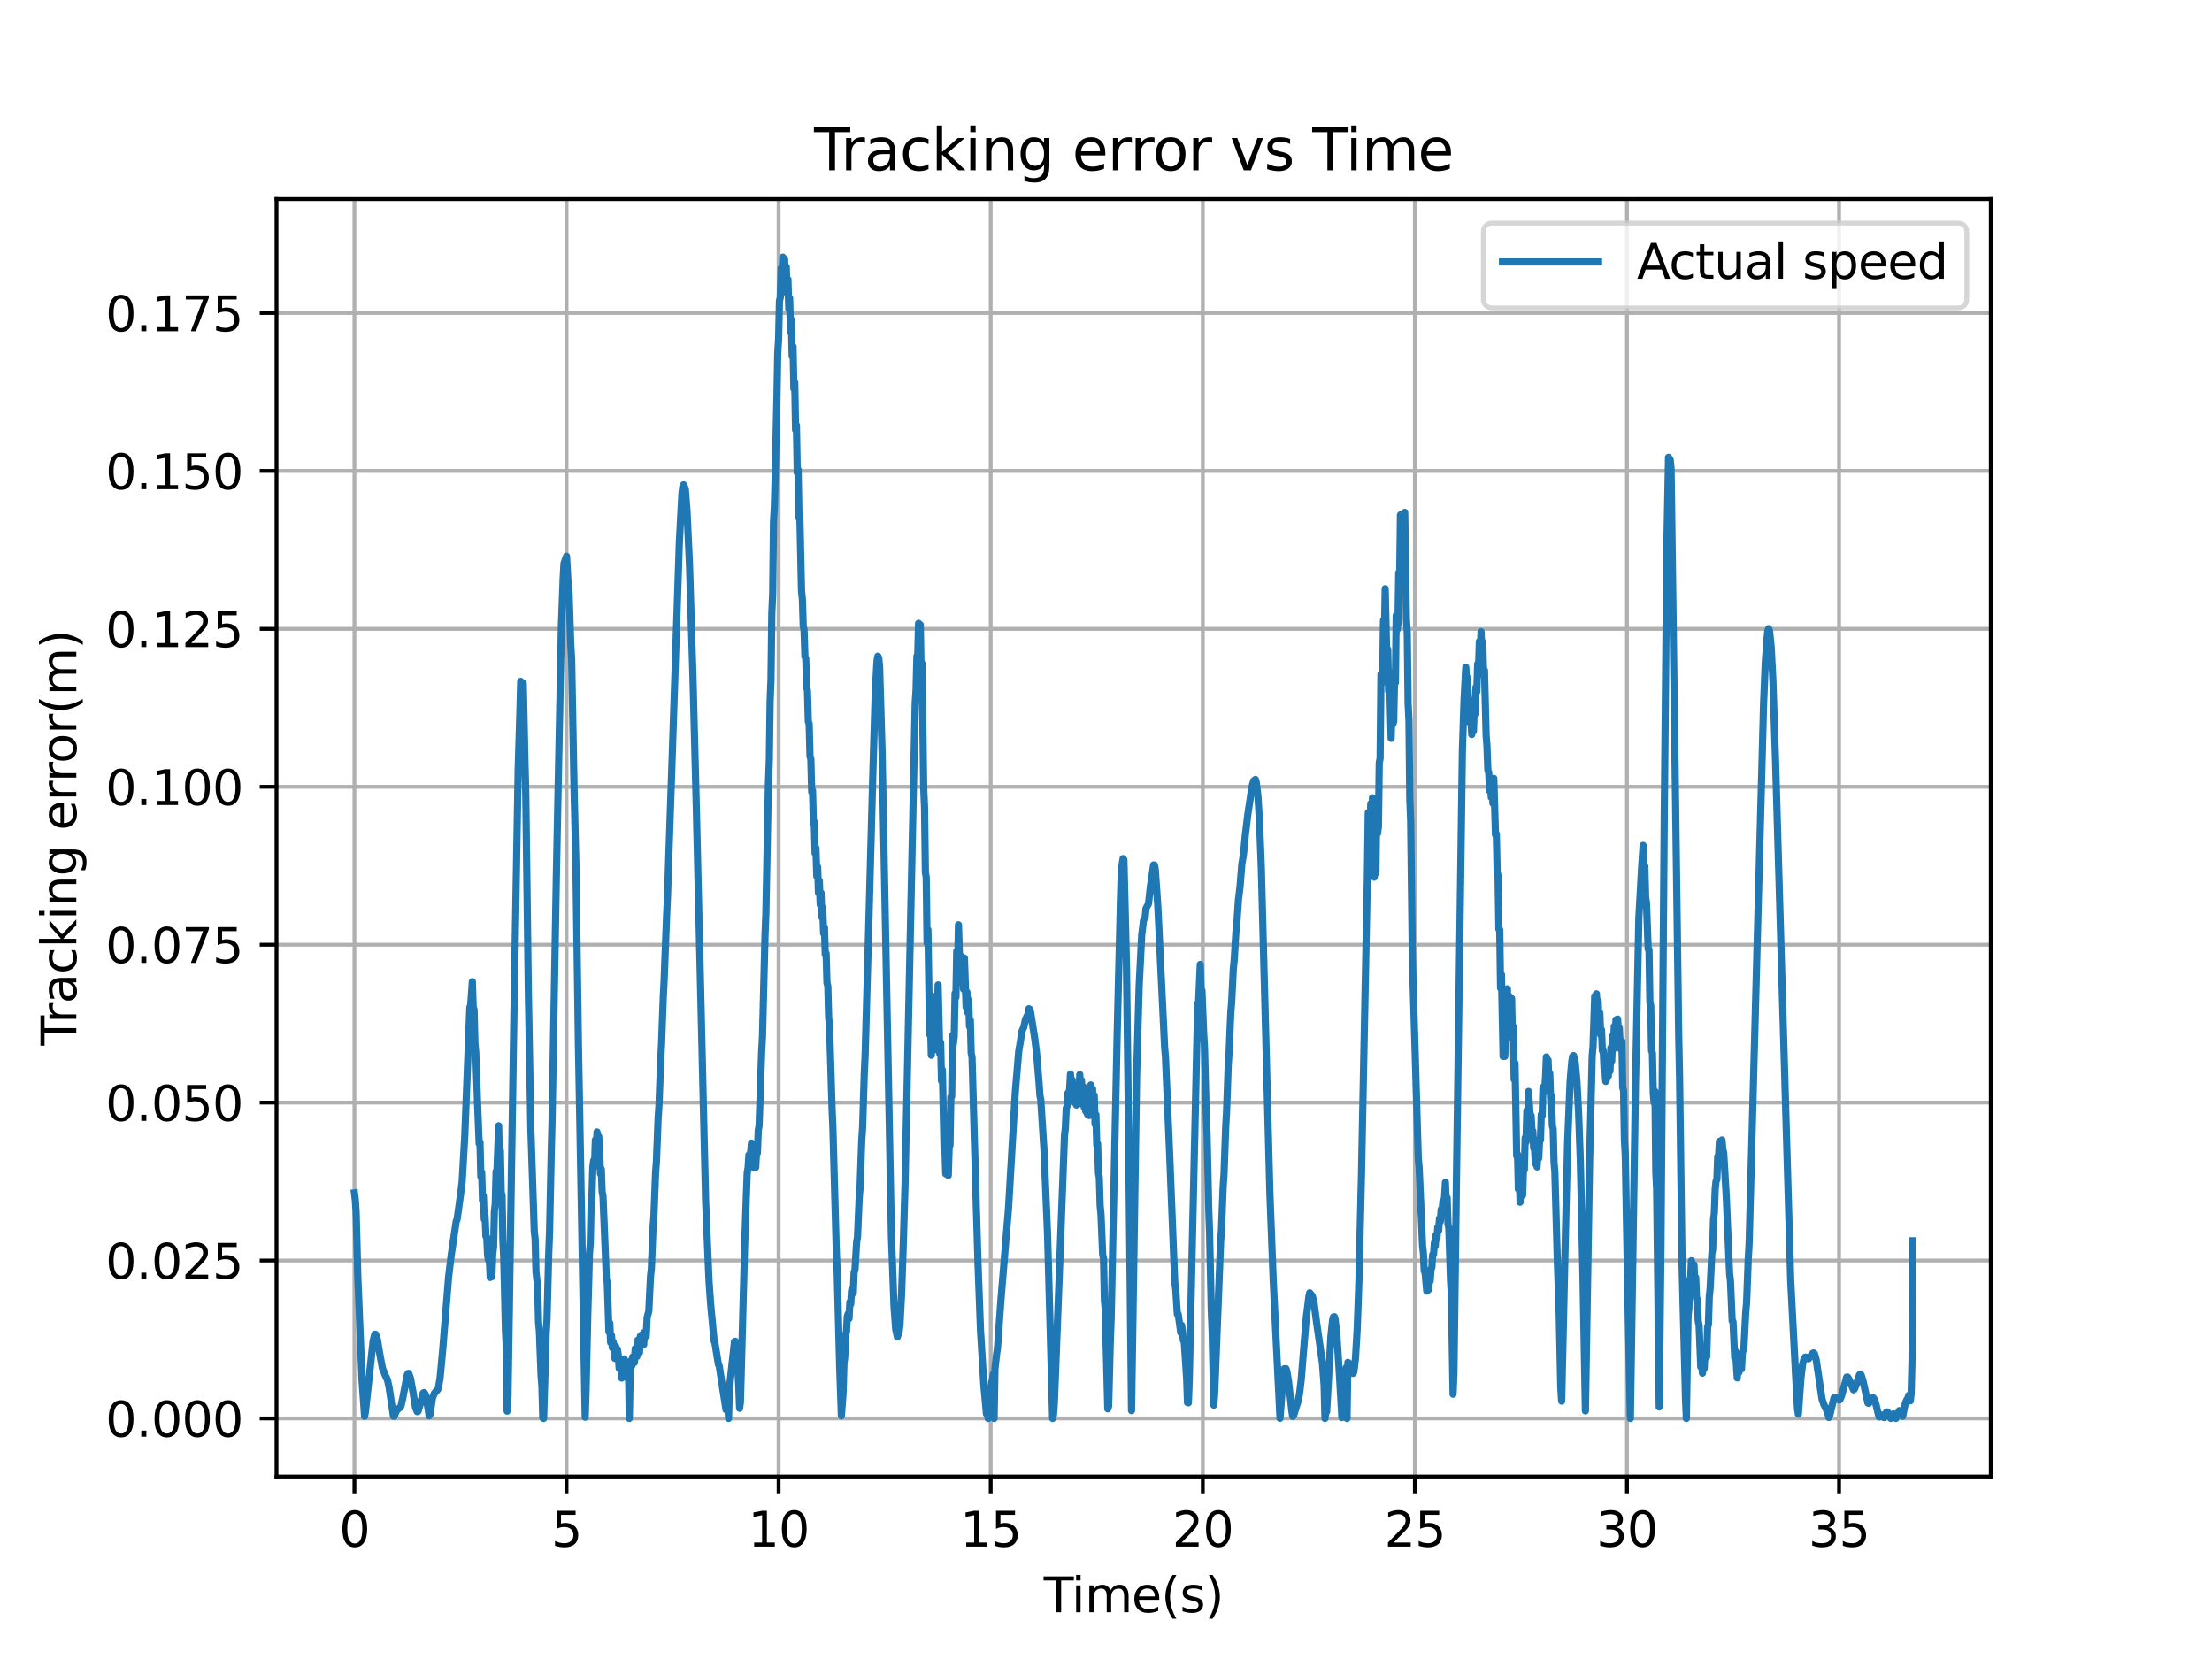 <?xml version="1.0" encoding="utf-8" standalone="no"?>
<!DOCTYPE svg PUBLIC "-//W3C//DTD SVG 1.1//EN"
  "http://www.w3.org/Graphics/SVG/1.1/DTD/svg11.dtd">
<svg xmlns:xlink="http://www.w3.org/1999/xlink" width="460.8pt" height="345.6pt" viewBox="0 0 460.8 345.6" xmlns="http://www.w3.org/2000/svg" version="1.1">
 <defs>
  <style type="text/css">*{stroke-linejoin: round; stroke-linecap: butt}</style>
 </defs>
 <g id="figure_1">
  <g id="patch_1">
   <path d="M 0 345.6 
L 460.8 345.6 
L 460.8 0 
L 0 0 
z
" style="fill: #ffffff"/>
  </g>
  <g id="axes_1">
   <g id="patch_2">
    <path d="M 57.6 307.584 
L 414.72 307.584 
L 414.72 41.472 
L 57.6 41.472 
z
" style="fill: #ffffff"/>
   </g>
   <g id="matplotlib.axis_1">
    <g id="xtick_1">
     <g id="line2d_1">
      <path d="M 73.833 307.584 
L 73.833 41.472 
" clip-path="url(#pe2b8ff0810)" style="fill: none; stroke: #b0b0b0; stroke-width: 0.8; stroke-linecap: square"/>
     </g>
     <g id="line2d_2">
      <defs>
       <path id="m3fa08f8350" d="M 0 0 
L 0 3.5 
" style="stroke: #000000; stroke-width: 0.8"/>
      </defs>
      <g>
       <use xlink:href="#m3fa08f8350" x="73.833" y="307.584" style="stroke: #000000; stroke-width: 0.8"/>
      </g>
     </g>
     <g id="text_1">
      <!-- 0 -->
      <g transform="translate(70.651 322.182) scale(0.1 -0.1)">
       <defs>
        <path id="DejaVuSans-30" d="M 2034 4250 
Q 1547 4250 1301 3770 
Q 1056 3291 1056 2328 
Q 1056 1369 1301 889 
Q 1547 409 2034 409 
Q 2525 409 2770 889 
Q 3016 1369 3016 2328 
Q 3016 3291 2770 3770 
Q 2525 4250 2034 4250 
z
M 2034 4750 
Q 2819 4750 3233 4129 
Q 3647 3509 3647 2328 
Q 3647 1150 3233 529 
Q 2819 -91 2034 -91 
Q 1250 -91 836 529 
Q 422 1150 422 2328 
Q 422 3509 836 4129 
Q 1250 4750 2034 4750 
z
" transform="scale(0.016)"/>
       </defs>
       <use xlink:href="#DejaVuSans-30"/>
      </g>
     </g>
    </g>
    <g id="xtick_2">
     <g id="line2d_3">
      <path d="M 118.015 307.584 
L 118.015 41.472 
" clip-path="url(#pe2b8ff0810)" style="fill: none; stroke: #b0b0b0; stroke-width: 0.8; stroke-linecap: square"/>
     </g>
     <g id="line2d_4">
      <g>
       <use xlink:href="#m3fa08f8350" x="118.015" y="307.584" style="stroke: #000000; stroke-width: 0.8"/>
      </g>
     </g>
     <g id="text_2">
      <!-- 5 -->
      <g transform="translate(114.834 322.182) scale(0.1 -0.1)">
       <defs>
        <path id="DejaVuSans-35" d="M 691 4666 
L 3169 4666 
L 3169 4134 
L 1269 4134 
L 1269 2991 
Q 1406 3038 1543 3061 
Q 1681 3084 1819 3084 
Q 2600 3084 3056 2656 
Q 3513 2228 3513 1497 
Q 3513 744 3044 326 
Q 2575 -91 1722 -91 
Q 1428 -91 1123 -41 
Q 819 9 494 109 
L 494 744 
Q 775 591 1075 516 
Q 1375 441 1709 441 
Q 2250 441 2565 725 
Q 2881 1009 2881 1497 
Q 2881 1984 2565 2268 
Q 2250 2553 1709 2553 
Q 1456 2553 1204 2497 
Q 953 2441 691 2322 
L 691 4666 
z
" transform="scale(0.016)"/>
       </defs>
       <use xlink:href="#DejaVuSans-35"/>
      </g>
     </g>
    </g>
    <g id="xtick_3">
     <g id="line2d_5">
      <path d="M 162.198 307.584 
L 162.198 41.472 
" clip-path="url(#pe2b8ff0810)" style="fill: none; stroke: #b0b0b0; stroke-width: 0.8; stroke-linecap: square"/>
     </g>
     <g id="line2d_6">
      <g>
       <use xlink:href="#m3fa08f8350" x="162.198" y="307.584" style="stroke: #000000; stroke-width: 0.8"/>
      </g>
     </g>
     <g id="text_3">
      <!-- 10 -->
      <g transform="translate(155.836 322.182) scale(0.1 -0.1)">
       <defs>
        <path id="DejaVuSans-31" d="M 794 531 
L 1825 531 
L 1825 4091 
L 703 3866 
L 703 4441 
L 1819 4666 
L 2450 4666 
L 2450 531 
L 3481 531 
L 3481 0 
L 794 0 
L 794 531 
z
" transform="scale(0.016)"/>
       </defs>
       <use xlink:href="#DejaVuSans-31"/>
       <use xlink:href="#DejaVuSans-30" x="63.623"/>
      </g>
     </g>
    </g>
    <g id="xtick_4">
     <g id="line2d_7">
      <path d="M 206.381 307.584 
L 206.381 41.472 
" clip-path="url(#pe2b8ff0810)" style="fill: none; stroke: #b0b0b0; stroke-width: 0.8; stroke-linecap: square"/>
     </g>
     <g id="line2d_8">
      <g>
       <use xlink:href="#m3fa08f8350" x="206.381" y="307.584" style="stroke: #000000; stroke-width: 0.8"/>
      </g>
     </g>
     <g id="text_4">
      <!-- 15 -->
      <g transform="translate(200.018 322.182) scale(0.1 -0.1)">
       <use xlink:href="#DejaVuSans-31"/>
       <use xlink:href="#DejaVuSans-35" x="63.623"/>
      </g>
     </g>
    </g>
    <g id="xtick_5">
     <g id="line2d_9">
      <path d="M 250.564 307.584 
L 250.564 41.472 
" clip-path="url(#pe2b8ff0810)" style="fill: none; stroke: #b0b0b0; stroke-width: 0.8; stroke-linecap: square"/>
     </g>
     <g id="line2d_10">
      <g>
       <use xlink:href="#m3fa08f8350" x="250.564" y="307.584" style="stroke: #000000; stroke-width: 0.8"/>
      </g>
     </g>
     <g id="text_5">
      <!-- 20 -->
      <g transform="translate(244.201 322.182) scale(0.1 -0.1)">
       <defs>
        <path id="DejaVuSans-32" d="M 1228 531 
L 3431 531 
L 3431 0 
L 469 0 
L 469 531 
Q 828 903 1448 1529 
Q 2069 2156 2228 2338 
Q 2531 2678 2651 2914 
Q 2772 3150 2772 3378 
Q 2772 3750 2511 3984 
Q 2250 4219 1831 4219 
Q 1534 4219 1204 4116 
Q 875 4013 500 3803 
L 500 4441 
Q 881 4594 1212 4672 
Q 1544 4750 1819 4750 
Q 2544 4750 2975 4387 
Q 3406 4025 3406 3419 
Q 3406 3131 3298 2873 
Q 3191 2616 2906 2266 
Q 2828 2175 2409 1742 
Q 1991 1309 1228 531 
z
" transform="scale(0.016)"/>
       </defs>
       <use xlink:href="#DejaVuSans-32"/>
       <use xlink:href="#DejaVuSans-30" x="63.623"/>
      </g>
     </g>
    </g>
    <g id="xtick_6">
     <g id="line2d_11">
      <path d="M 294.746 307.584 
L 294.746 41.472 
" clip-path="url(#pe2b8ff0810)" style="fill: none; stroke: #b0b0b0; stroke-width: 0.8; stroke-linecap: square"/>
     </g>
     <g id="line2d_12">
      <g>
       <use xlink:href="#m3fa08f8350" x="294.746" y="307.584" style="stroke: #000000; stroke-width: 0.8"/>
      </g>
     </g>
     <g id="text_6">
      <!-- 25 -->
      <g transform="translate(288.384 322.182) scale(0.1 -0.1)">
       <use xlink:href="#DejaVuSans-32"/>
       <use xlink:href="#DejaVuSans-35" x="63.623"/>
      </g>
     </g>
    </g>
    <g id="xtick_7">
     <g id="line2d_13">
      <path d="M 338.929 307.584 
L 338.929 41.472 
" clip-path="url(#pe2b8ff0810)" style="fill: none; stroke: #b0b0b0; stroke-width: 0.8; stroke-linecap: square"/>
     </g>
     <g id="line2d_14">
      <g>
       <use xlink:href="#m3fa08f8350" x="338.929" y="307.584" style="stroke: #000000; stroke-width: 0.8"/>
      </g>
     </g>
     <g id="text_7">
      <!-- 30 -->
      <g transform="translate(332.566 322.182) scale(0.1 -0.1)">
       <defs>
        <path id="DejaVuSans-33" d="M 2597 2516 
Q 3050 2419 3304 2112 
Q 3559 1806 3559 1356 
Q 3559 666 3084 287 
Q 2609 -91 1734 -91 
Q 1441 -91 1130 -33 
Q 819 25 488 141 
L 488 750 
Q 750 597 1062 519 
Q 1375 441 1716 441 
Q 2309 441 2620 675 
Q 2931 909 2931 1356 
Q 2931 1769 2642 2001 
Q 2353 2234 1838 2234 
L 1294 2234 
L 1294 2753 
L 1863 2753 
Q 2328 2753 2575 2939 
Q 2822 3125 2822 3475 
Q 2822 3834 2567 4026 
Q 2313 4219 1838 4219 
Q 1578 4219 1281 4162 
Q 984 4106 628 3988 
L 628 4550 
Q 988 4650 1302 4700 
Q 1616 4750 1894 4750 
Q 2613 4750 3031 4423 
Q 3450 4097 3450 3541 
Q 3450 3153 3228 2886 
Q 3006 2619 2597 2516 
z
" transform="scale(0.016)"/>
       </defs>
       <use xlink:href="#DejaVuSans-33"/>
       <use xlink:href="#DejaVuSans-30" x="63.623"/>
      </g>
     </g>
    </g>
    <g id="xtick_8">
     <g id="line2d_15">
      <path d="M 383.112 307.584 
L 383.112 41.472 
" clip-path="url(#pe2b8ff0810)" style="fill: none; stroke: #b0b0b0; stroke-width: 0.8; stroke-linecap: square"/>
     </g>
     <g id="line2d_16">
      <g>
       <use xlink:href="#m3fa08f8350" x="383.112" y="307.584" style="stroke: #000000; stroke-width: 0.8"/>
      </g>
     </g>
     <g id="text_8">
      <!-- 35 -->
      <g transform="translate(376.749 322.182) scale(0.1 -0.1)">
       <use xlink:href="#DejaVuSans-33"/>
       <use xlink:href="#DejaVuSans-35" x="63.623"/>
      </g>
     </g>
    </g>
    <g id="text_9">
     <!-- Time(s) -->
     <g transform="translate(217.42 335.861) scale(0.1 -0.1)">
      <defs>
       <path id="DejaVuSans-54" d="M -19 4666 
L 3928 4666 
L 3928 4134 
L 2272 4134 
L 2272 0 
L 1638 0 
L 1638 4134 
L -19 4134 
L -19 4666 
z
" transform="scale(0.016)"/>
       <path id="DejaVuSans-69" d="M 603 3500 
L 1178 3500 
L 1178 0 
L 603 0 
L 603 3500 
z
M 603 4863 
L 1178 4863 
L 1178 4134 
L 603 4134 
L 603 4863 
z
" transform="scale(0.016)"/>
       <path id="DejaVuSans-6d" d="M 3328 2828 
Q 3544 3216 3844 3400 
Q 4144 3584 4550 3584 
Q 5097 3584 5394 3201 
Q 5691 2819 5691 2113 
L 5691 0 
L 5113 0 
L 5113 2094 
Q 5113 2597 4934 2840 
Q 4756 3084 4391 3084 
Q 3944 3084 3684 2787 
Q 3425 2491 3425 1978 
L 3425 0 
L 2847 0 
L 2847 2094 
Q 2847 2600 2669 2842 
Q 2491 3084 2119 3084 
Q 1678 3084 1418 2786 
Q 1159 2488 1159 1978 
L 1159 0 
L 581 0 
L 581 3500 
L 1159 3500 
L 1159 2956 
Q 1356 3278 1631 3431 
Q 1906 3584 2284 3584 
Q 2666 3584 2933 3390 
Q 3200 3197 3328 2828 
z
" transform="scale(0.016)"/>
       <path id="DejaVuSans-65" d="M 3597 1894 
L 3597 1613 
L 953 1613 
Q 991 1019 1311 708 
Q 1631 397 2203 397 
Q 2534 397 2845 478 
Q 3156 559 3463 722 
L 3463 178 
Q 3153 47 2828 -22 
Q 2503 -91 2169 -91 
Q 1331 -91 842 396 
Q 353 884 353 1716 
Q 353 2575 817 3079 
Q 1281 3584 2069 3584 
Q 2775 3584 3186 3129 
Q 3597 2675 3597 1894 
z
M 3022 2063 
Q 3016 2534 2758 2815 
Q 2500 3097 2075 3097 
Q 1594 3097 1305 2825 
Q 1016 2553 972 2059 
L 3022 2063 
z
" transform="scale(0.016)"/>
       <path id="DejaVuSans-28" d="M 1984 4856 
Q 1566 4138 1362 3434 
Q 1159 2731 1159 2009 
Q 1159 1288 1364 580 
Q 1569 -128 1984 -844 
L 1484 -844 
Q 1016 -109 783 600 
Q 550 1309 550 2009 
Q 550 2706 781 3412 
Q 1013 4119 1484 4856 
L 1984 4856 
z
" transform="scale(0.016)"/>
       <path id="DejaVuSans-73" d="M 2834 3397 
L 2834 2853 
Q 2591 2978 2328 3040 
Q 2066 3103 1784 3103 
Q 1356 3103 1142 2972 
Q 928 2841 928 2578 
Q 928 2378 1081 2264 
Q 1234 2150 1697 2047 
L 1894 2003 
Q 2506 1872 2764 1633 
Q 3022 1394 3022 966 
Q 3022 478 2636 193 
Q 2250 -91 1575 -91 
Q 1294 -91 989 -36 
Q 684 19 347 128 
L 347 722 
Q 666 556 975 473 
Q 1284 391 1588 391 
Q 1994 391 2212 530 
Q 2431 669 2431 922 
Q 2431 1156 2273 1281 
Q 2116 1406 1581 1522 
L 1381 1569 
Q 847 1681 609 1914 
Q 372 2147 372 2553 
Q 372 3047 722 3315 
Q 1072 3584 1716 3584 
Q 2034 3584 2315 3537 
Q 2597 3491 2834 3397 
z
" transform="scale(0.016)"/>
       <path id="DejaVuSans-29" d="M 513 4856 
L 1013 4856 
Q 1481 4119 1714 3412 
Q 1947 2706 1947 2009 
Q 1947 1309 1714 600 
Q 1481 -109 1013 -844 
L 513 -844 
Q 928 -128 1133 580 
Q 1338 1288 1338 2009 
Q 1338 2731 1133 3434 
Q 928 4138 513 4856 
z
" transform="scale(0.016)"/>
      </defs>
      <use xlink:href="#DejaVuSans-54"/>
      <use xlink:href="#DejaVuSans-69" x="57.959"/>
      <use xlink:href="#DejaVuSans-6d" x="85.742"/>
      <use xlink:href="#DejaVuSans-65" x="183.154"/>
      <use xlink:href="#DejaVuSans-28" x="244.678"/>
      <use xlink:href="#DejaVuSans-73" x="283.691"/>
      <use xlink:href="#DejaVuSans-29" x="335.791"/>
     </g>
    </g>
   </g>
   <g id="matplotlib.axis_2">
    <g id="ytick_1">
     <g id="line2d_17">
      <path d="M 57.6 295.488 
L 414.72 295.488 
" clip-path="url(#pe2b8ff0810)" style="fill: none; stroke: #b0b0b0; stroke-width: 0.8; stroke-linecap: square"/>
     </g>
     <g id="line2d_18">
      <defs>
       <path id="md8f39a2d1c" d="M 0 0 
L -3.5 0 
" style="stroke: #000000; stroke-width: 0.8"/>
      </defs>
      <g>
       <use xlink:href="#md8f39a2d1c" x="57.6" y="295.488" style="stroke: #000000; stroke-width: 0.8"/>
      </g>
     </g>
     <g id="text_10">
      <!-- 0.000 -->
      <g transform="translate(21.972 299.287) scale(0.1 -0.1)">
       <defs>
        <path id="DejaVuSans-2e" d="M 684 794 
L 1344 794 
L 1344 0 
L 684 0 
L 684 794 
z
" transform="scale(0.016)"/>
       </defs>
       <use xlink:href="#DejaVuSans-30"/>
       <use xlink:href="#DejaVuSans-2e" x="63.623"/>
       <use xlink:href="#DejaVuSans-30" x="95.41"/>
       <use xlink:href="#DejaVuSans-30" x="159.033"/>
       <use xlink:href="#DejaVuSans-30" x="222.656"/>
      </g>
     </g>
    </g>
    <g id="ytick_2">
     <g id="line2d_19">
      <path d="M 57.6 262.591 
L 414.72 262.591 
" clip-path="url(#pe2b8ff0810)" style="fill: none; stroke: #b0b0b0; stroke-width: 0.8; stroke-linecap: square"/>
     </g>
     <g id="line2d_20">
      <g>
       <use xlink:href="#md8f39a2d1c" x="57.6" y="262.591" style="stroke: #000000; stroke-width: 0.8"/>
      </g>
     </g>
     <g id="text_11">
      <!-- 0.025 -->
      <g transform="translate(21.972 266.39) scale(0.1 -0.1)">
       <use xlink:href="#DejaVuSans-30"/>
       <use xlink:href="#DejaVuSans-2e" x="63.623"/>
       <use xlink:href="#DejaVuSans-30" x="95.41"/>
       <use xlink:href="#DejaVuSans-32" x="159.033"/>
       <use xlink:href="#DejaVuSans-35" x="222.656"/>
      </g>
     </g>
    </g>
    <g id="ytick_3">
     <g id="line2d_21">
      <path d="M 57.6 229.693 
L 414.72 229.693 
" clip-path="url(#pe2b8ff0810)" style="fill: none; stroke: #b0b0b0; stroke-width: 0.8; stroke-linecap: square"/>
     </g>
     <g id="line2d_22">
      <g>
       <use xlink:href="#md8f39a2d1c" x="57.6" y="229.693" style="stroke: #000000; stroke-width: 0.8"/>
      </g>
     </g>
     <g id="text_12">
      <!-- 0.050 -->
      <g transform="translate(21.972 233.493) scale(0.1 -0.1)">
       <use xlink:href="#DejaVuSans-30"/>
       <use xlink:href="#DejaVuSans-2e" x="63.623"/>
       <use xlink:href="#DejaVuSans-30" x="95.41"/>
       <use xlink:href="#DejaVuSans-35" x="159.033"/>
       <use xlink:href="#DejaVuSans-30" x="222.656"/>
      </g>
     </g>
    </g>
    <g id="ytick_4">
     <g id="line2d_23">
      <path d="M 57.6 196.796 
L 414.72 196.796 
" clip-path="url(#pe2b8ff0810)" style="fill: none; stroke: #b0b0b0; stroke-width: 0.8; stroke-linecap: square"/>
     </g>
     <g id="line2d_24">
      <g>
       <use xlink:href="#md8f39a2d1c" x="57.6" y="196.796" style="stroke: #000000; stroke-width: 0.8"/>
      </g>
     </g>
     <g id="text_13">
      <!-- 0.075 -->
      <g transform="translate(21.972 200.595) scale(0.1 -0.1)">
       <defs>
        <path id="DejaVuSans-37" d="M 525 4666 
L 3525 4666 
L 3525 4397 
L 1831 0 
L 1172 0 
L 2766 4134 
L 525 4134 
L 525 4666 
z
" transform="scale(0.016)"/>
       </defs>
       <use xlink:href="#DejaVuSans-30"/>
       <use xlink:href="#DejaVuSans-2e" x="63.623"/>
       <use xlink:href="#DejaVuSans-30" x="95.41"/>
       <use xlink:href="#DejaVuSans-37" x="159.033"/>
       <use xlink:href="#DejaVuSans-35" x="222.656"/>
      </g>
     </g>
    </g>
    <g id="ytick_5">
     <g id="line2d_25">
      <path d="M 57.6 163.899 
L 414.72 163.899 
" clip-path="url(#pe2b8ff0810)" style="fill: none; stroke: #b0b0b0; stroke-width: 0.8; stroke-linecap: square"/>
     </g>
     <g id="line2d_26">
      <g>
       <use xlink:href="#md8f39a2d1c" x="57.6" y="163.899" style="stroke: #000000; stroke-width: 0.8"/>
      </g>
     </g>
     <g id="text_14">
      <!-- 0.100 -->
      <g transform="translate(21.972 167.698) scale(0.1 -0.1)">
       <use xlink:href="#DejaVuSans-30"/>
       <use xlink:href="#DejaVuSans-2e" x="63.623"/>
       <use xlink:href="#DejaVuSans-31" x="95.41"/>
       <use xlink:href="#DejaVuSans-30" x="159.033"/>
       <use xlink:href="#DejaVuSans-30" x="222.656"/>
      </g>
     </g>
    </g>
    <g id="ytick_6">
     <g id="line2d_27">
      <path d="M 57.6 131.002 
L 414.72 131.002 
" clip-path="url(#pe2b8ff0810)" style="fill: none; stroke: #b0b0b0; stroke-width: 0.8; stroke-linecap: square"/>
     </g>
     <g id="line2d_28">
      <g>
       <use xlink:href="#md8f39a2d1c" x="57.6" y="131.002" style="stroke: #000000; stroke-width: 0.8"/>
      </g>
     </g>
     <g id="text_15">
      <!-- 0.125 -->
      <g transform="translate(21.972 134.801) scale(0.1 -0.1)">
       <use xlink:href="#DejaVuSans-30"/>
       <use xlink:href="#DejaVuSans-2e" x="63.623"/>
       <use xlink:href="#DejaVuSans-31" x="95.41"/>
       <use xlink:href="#DejaVuSans-32" x="159.033"/>
       <use xlink:href="#DejaVuSans-35" x="222.656"/>
      </g>
     </g>
    </g>
    <g id="ytick_7">
     <g id="line2d_29">
      <path d="M 57.6 98.104 
L 414.72 98.104 
" clip-path="url(#pe2b8ff0810)" style="fill: none; stroke: #b0b0b0; stroke-width: 0.8; stroke-linecap: square"/>
     </g>
     <g id="line2d_30">
      <g>
       <use xlink:href="#md8f39a2d1c" x="57.6" y="98.104" style="stroke: #000000; stroke-width: 0.8"/>
      </g>
     </g>
     <g id="text_16">
      <!-- 0.150 -->
      <g transform="translate(21.972 101.904) scale(0.1 -0.1)">
       <use xlink:href="#DejaVuSans-30"/>
       <use xlink:href="#DejaVuSans-2e" x="63.623"/>
       <use xlink:href="#DejaVuSans-31" x="95.41"/>
       <use xlink:href="#DejaVuSans-35" x="159.033"/>
       <use xlink:href="#DejaVuSans-30" x="222.656"/>
      </g>
     </g>
    </g>
    <g id="ytick_8">
     <g id="line2d_31">
      <path d="M 57.6 65.207 
L 414.72 65.207 
" clip-path="url(#pe2b8ff0810)" style="fill: none; stroke: #b0b0b0; stroke-width: 0.8; stroke-linecap: square"/>
     </g>
     <g id="line2d_32">
      <g>
       <use xlink:href="#md8f39a2d1c" x="57.6" y="65.207" style="stroke: #000000; stroke-width: 0.8"/>
      </g>
     </g>
     <g id="text_17">
      <!-- 0.175 -->
      <g transform="translate(21.972 69.006) scale(0.1 -0.1)">
       <use xlink:href="#DejaVuSans-30"/>
       <use xlink:href="#DejaVuSans-2e" x="63.623"/>
       <use xlink:href="#DejaVuSans-31" x="95.41"/>
       <use xlink:href="#DejaVuSans-37" x="159.033"/>
       <use xlink:href="#DejaVuSans-35" x="222.656"/>
      </g>
     </g>
    </g>
    <g id="text_18">
     <!-- Tracking error(m) -->
     <g transform="translate(15.892 217.804) rotate(-90) scale(0.1 -0.1)">
      <defs>
       <path id="DejaVuSans-72" d="M 2631 2963 
Q 2534 3019 2420 3045 
Q 2306 3072 2169 3072 
Q 1681 3072 1420 2755 
Q 1159 2438 1159 1844 
L 1159 0 
L 581 0 
L 581 3500 
L 1159 3500 
L 1159 2956 
Q 1341 3275 1631 3429 
Q 1922 3584 2338 3584 
Q 2397 3584 2469 3576 
Q 2541 3569 2628 3553 
L 2631 2963 
z
" transform="scale(0.016)"/>
       <path id="DejaVuSans-61" d="M 2194 1759 
Q 1497 1759 1228 1600 
Q 959 1441 959 1056 
Q 959 750 1161 570 
Q 1363 391 1709 391 
Q 2188 391 2477 730 
Q 2766 1069 2766 1631 
L 2766 1759 
L 2194 1759 
z
M 3341 1997 
L 3341 0 
L 2766 0 
L 2766 531 
Q 2569 213 2275 61 
Q 1981 -91 1556 -91 
Q 1019 -91 701 211 
Q 384 513 384 1019 
Q 384 1609 779 1909 
Q 1175 2209 1959 2209 
L 2766 2209 
L 2766 2266 
Q 2766 2663 2505 2880 
Q 2244 3097 1772 3097 
Q 1472 3097 1187 3025 
Q 903 2953 641 2809 
L 641 3341 
Q 956 3463 1253 3523 
Q 1550 3584 1831 3584 
Q 2591 3584 2966 3190 
Q 3341 2797 3341 1997 
z
" transform="scale(0.016)"/>
       <path id="DejaVuSans-63" d="M 3122 3366 
L 3122 2828 
Q 2878 2963 2633 3030 
Q 2388 3097 2138 3097 
Q 1578 3097 1268 2742 
Q 959 2388 959 1747 
Q 959 1106 1268 751 
Q 1578 397 2138 397 
Q 2388 397 2633 464 
Q 2878 531 3122 666 
L 3122 134 
Q 2881 22 2623 -34 
Q 2366 -91 2075 -91 
Q 1284 -91 818 406 
Q 353 903 353 1747 
Q 353 2603 823 3093 
Q 1294 3584 2113 3584 
Q 2378 3584 2631 3529 
Q 2884 3475 3122 3366 
z
" transform="scale(0.016)"/>
       <path id="DejaVuSans-6b" d="M 581 4863 
L 1159 4863 
L 1159 1991 
L 2875 3500 
L 3609 3500 
L 1753 1863 
L 3688 0 
L 2938 0 
L 1159 1709 
L 1159 0 
L 581 0 
L 581 4863 
z
" transform="scale(0.016)"/>
       <path id="DejaVuSans-6e" d="M 3513 2113 
L 3513 0 
L 2938 0 
L 2938 2094 
Q 2938 2591 2744 2837 
Q 2550 3084 2163 3084 
Q 1697 3084 1428 2787 
Q 1159 2491 1159 1978 
L 1159 0 
L 581 0 
L 581 3500 
L 1159 3500 
L 1159 2956 
Q 1366 3272 1645 3428 
Q 1925 3584 2291 3584 
Q 2894 3584 3203 3211 
Q 3513 2838 3513 2113 
z
" transform="scale(0.016)"/>
       <path id="DejaVuSans-67" d="M 2906 1791 
Q 2906 2416 2648 2759 
Q 2391 3103 1925 3103 
Q 1463 3103 1205 2759 
Q 947 2416 947 1791 
Q 947 1169 1205 825 
Q 1463 481 1925 481 
Q 2391 481 2648 825 
Q 2906 1169 2906 1791 
z
M 3481 434 
Q 3481 -459 3084 -895 
Q 2688 -1331 1869 -1331 
Q 1566 -1331 1297 -1286 
Q 1028 -1241 775 -1147 
L 775 -588 
Q 1028 -725 1275 -790 
Q 1522 -856 1778 -856 
Q 2344 -856 2625 -561 
Q 2906 -266 2906 331 
L 2906 616 
Q 2728 306 2450 153 
Q 2172 0 1784 0 
Q 1141 0 747 490 
Q 353 981 353 1791 
Q 353 2603 747 3093 
Q 1141 3584 1784 3584 
Q 2172 3584 2450 3431 
Q 2728 3278 2906 2969 
L 2906 3500 
L 3481 3500 
L 3481 434 
z
" transform="scale(0.016)"/>
       <path id="DejaVuSans-20" transform="scale(0.016)"/>
       <path id="DejaVuSans-6f" d="M 1959 3097 
Q 1497 3097 1228 2736 
Q 959 2375 959 1747 
Q 959 1119 1226 758 
Q 1494 397 1959 397 
Q 2419 397 2687 759 
Q 2956 1122 2956 1747 
Q 2956 2369 2687 2733 
Q 2419 3097 1959 3097 
z
M 1959 3584 
Q 2709 3584 3137 3096 
Q 3566 2609 3566 1747 
Q 3566 888 3137 398 
Q 2709 -91 1959 -91 
Q 1206 -91 779 398 
Q 353 888 353 1747 
Q 353 2609 779 3096 
Q 1206 3584 1959 3584 
z
" transform="scale(0.016)"/>
      </defs>
      <use xlink:href="#DejaVuSans-54"/>
      <use xlink:href="#DejaVuSans-72" x="46.334"/>
      <use xlink:href="#DejaVuSans-61" x="87.447"/>
      <use xlink:href="#DejaVuSans-63" x="148.727"/>
      <use xlink:href="#DejaVuSans-6b" x="203.707"/>
      <use xlink:href="#DejaVuSans-69" x="261.617"/>
      <use xlink:href="#DejaVuSans-6e" x="289.4"/>
      <use xlink:href="#DejaVuSans-67" x="352.779"/>
      <use xlink:href="#DejaVuSans-20" x="416.256"/>
      <use xlink:href="#DejaVuSans-65" x="448.043"/>
      <use xlink:href="#DejaVuSans-72" x="509.566"/>
      <use xlink:href="#DejaVuSans-72" x="548.93"/>
      <use xlink:href="#DejaVuSans-6f" x="587.793"/>
      <use xlink:href="#DejaVuSans-72" x="648.975"/>
      <use xlink:href="#DejaVuSans-28" x="690.088"/>
      <use xlink:href="#DejaVuSans-6d" x="729.102"/>
      <use xlink:href="#DejaVuSans-29" x="826.514"/>
     </g>
    </g>
   </g>
   <g id="line2d_33">
    <path d="M 73.833 248.499 
L 74.009 249.929 
L 74.009 249.929 
L 74.186 252.477 
L 74.186 252.477 
L 74.54 266.007 
L 74.54 266.007 
L 75.423 287.607 
L 75.423 287.607 
L 75.953 295.05 
L 75.953 295.05 
L 76.13 294.06 
L 76.13 294.06 
L 77.721 279.388 
L 77.721 279.388 
L 78.074 277.938 
L 78.074 277.938 
L 78.251 277.958 
L 78.251 277.958 
L 78.604 279.014 
L 78.604 279.014 
L 79.135 282.186 
L 79.135 282.186 
L 79.665 285.011 
L 79.665 285.011 
L 80.195 286.348 
L 80.195 286.348 
L 80.725 287.489 
L 80.725 287.489 
L 81.079 289.177 
L 81.079 289.177 
L 81.962 295.029 
L 81.962 295.029 
L 82.139 295.023 
L 82.139 295.023 
L 82.493 294.019 
L 82.493 294.019 
L 82.846 293.572 
L 82.846 293.572 
L 83.376 293.175 
L 83.376 293.175 
L 83.553 292.814 
L 83.553 292.814 
L 83.906 291.234 
L 83.906 291.234 
L 84.79 286.577 
L 84.79 286.577 
L 84.967 286.131 
L 84.967 286.131 
L 85.144 286.111 
L 85.144 286.111 
L 85.497 287.078 
L 85.497 287.078 
L 86.027 289.981 
L 86.027 289.981 
L 86.557 293.231 
L 86.557 293.231 
L 86.911 294.076 
L 86.911 294.076 
L 87.088 293.997 
L 87.088 293.997 
L 87.441 292.85 
L 87.441 292.85 
L 88.148 290.202 
L 88.148 290.202 
L 88.325 290.101 
L 88.325 290.101 
L 88.501 290.293 
L 88.501 290.293 
L 88.678 290.685 
L 88.678 290.685 
L 89.208 293.685 
L 89.208 293.685 
L 89.385 294.942 
L 89.562 294.764 
L 89.562 294.764 
L 90.092 291.198 
L 90.092 291.198 
L 90.445 290.335 
L 90.445 290.335 
L 90.799 289.849 
L 90.799 289.849 
L 91.152 289.526 
L 91.152 289.526 
L 91.329 289.13 
L 91.329 289.13 
L 91.683 286.972 
L 91.683 286.972 
L 92.213 281.296 
L 92.213 281.296 
L 93.45 266.025 
L 93.45 266.025 
L 93.98 261.568 
L 93.98 261.568 
L 95.04 254.389 
L 95.04 254.389 
L 95.217 254.055 
L 95.217 254.055 
L 96.101 247.625 
L 96.101 247.625 
L 96.278 246.07 
L 96.278 246.07 
L 96.808 236.833 
L 96.808 236.833 
L 97.868 209.821 
L 97.868 209.821 
L 98.045 209.454 
L 98.045 209.454 
L 98.398 204.49 
L 98.398 204.49 
L 98.575 210.01 
L 98.575 210.01 
L 98.752 210.292 
L 98.752 210.292 
L 98.929 217.254 
L 98.929 217.254 
L 99.105 219.17 
L 99.105 219.17 
L 99.459 229.258 
L 99.459 229.258 
L 99.812 238.228 
L 99.812 238.228 
L 99.989 237.938 
L 99.989 237.938 
L 100.166 245.117 
L 100.166 245.117 
L 100.342 244.249 
L 100.342 244.249 
L 100.519 250.116 
L 100.519 250.116 
L 100.696 249.142 
L 100.696 249.142 
L 100.873 253.972 
L 100.873 253.972 
L 101.049 253.373 
L 101.049 253.373 
L 101.226 257.538 
L 101.226 257.538 
L 101.403 257.754 
L 101.403 257.754 
L 101.579 261.538 
L 101.579 261.538 
L 101.756 262.487 
L 101.933 262.124 
L 101.933 262.124 
L 102.11 266.116 
L 102.11 266.116 
L 102.286 264.911 
L 102.286 264.911 
L 102.463 265.974 
L 102.463 265.974 
L 102.64 261.217 
L 102.64 261.217 
L 102.817 259.823 
L 102.817 259.823 
L 102.993 252.343 
L 102.993 252.343 
L 103.17 250.803 
L 103.17 250.803 
L 103.347 244.026 
L 103.347 244.026 
L 103.524 244.083 
L 103.524 244.083 
L 103.877 234.529 
L 103.877 234.529 
L 104.054 241.976 
L 104.054 241.976 
L 104.23 239.731 
L 104.23 239.731 
L 104.407 248.342 
L 104.407 248.342 
L 104.584 249.059 
L 104.584 249.059 
L 104.761 258.496 
L 104.761 258.496 
L 104.937 261.929 
L 104.937 261.929 
L 105.291 277.051 
L 105.291 277.051 
L 105.468 280.72 
L 105.468 280.72 
L 105.644 293.969 
L 105.644 293.969 
L 105.821 291.046 
L 105.821 291.046 
L 106.351 256.259 
L 106.351 256.259 
L 107.058 211.299 
L 107.058 211.299 
L 107.942 160.25 
L 107.942 160.25 
L 108.295 148.607 
L 108.295 148.607 
L 108.472 141.937 
L 108.649 144.179 
L 108.649 144.179 
L 109.002 142.28 
L 109.002 142.28 
L 109.356 158.516 
L 109.356 158.516 
L 109.532 165.796 
L 109.532 165.796 
L 110.063 206.68 
L 110.063 206.68 
L 110.593 235.466 
L 110.593 235.466 
L 111.3 256.51 
L 111.3 256.51 
L 111.476 258.111 
L 111.476 258.111 
L 111.653 264.941 
L 111.653 264.941 
L 112.007 268.086 
L 112.007 268.086 
L 112.183 275.377 
L 112.183 275.377 
L 112.36 277.308 
L 112.36 277.308 
L 112.714 286.495 
L 112.714 286.495 
L 112.89 288.777 
L 112.89 288.777 
L 113.067 295.334 
L 113.067 295.334 
L 113.244 295.488 
L 113.244 295.488 
L 113.774 277.9 
L 113.774 277.9 
L 113.951 274.875 
L 113.951 274.875 
L 114.304 261.345 
L 114.304 261.345 
L 114.481 256.755 
L 114.481 256.755 
L 114.834 239.975 
L 114.834 239.975 
L 115.011 233.238 
L 115.011 233.238 
L 115.895 182.716 
L 115.895 182.716 
L 116.955 130.225 
L 116.955 130.225 
L 117.309 120.663 
L 117.309 120.663 
L 117.485 117.373 
L 118.015 115.873 
L 118.015 115.873 
L 118.369 121.892 
L 118.369 121.892 
L 118.546 123.523 
L 118.546 123.523 
L 118.899 134.415 
L 118.899 134.415 
L 119.076 137.126 
L 119.076 137.126 
L 119.606 165.256 
L 119.606 165.256 
L 119.959 179.501 
L 119.959 179.501 
L 120.49 217.298 
L 120.49 217.298 
L 121.904 295.218 
L 121.904 295.218 
L 122.08 289.89 
L 122.08 289.89 
L 122.434 274.328 
L 122.434 274.328 
L 122.787 261.224 
L 122.787 261.224 
L 122.964 259.026 
L 122.964 259.026 
L 123.141 250.885 
L 123.141 250.885 
L 123.317 249.073 
L 123.317 249.073 
L 123.494 243.104 
L 123.494 243.104 
L 123.671 241.759 
L 123.671 241.759 
L 123.848 242.993 
L 123.848 242.993 
L 124.024 237.461 
L 124.024 237.461 
L 124.201 239.16 
L 124.378 235.807 
L 124.378 235.807 
L 124.554 237.907 
L 124.554 237.907 
L 124.731 236.762 
L 124.731 236.762 
L 124.908 239.588 
L 124.908 239.588 
L 125.085 244.526 
L 125.085 244.526 
L 125.261 243.559 
L 125.261 243.559 
L 125.438 248.324 
L 125.438 248.324 
L 125.615 249.174 
L 125.615 249.174 
L 126.322 266.512 
L 126.322 266.512 
L 126.499 267.057 
L 126.499 267.057 
L 126.852 277.451 
L 126.852 277.451 
L 127.029 275.644 
L 127.205 279.67 
L 127.205 279.67 
L 127.382 278.176 
L 127.382 278.176 
L 127.559 280.764 
L 127.559 280.764 
L 127.736 279.567 
L 127.736 279.567 
L 127.912 280.637 
L 127.912 280.637 
L 128.089 282.979 
L 128.089 282.979 
L 128.266 280.486 
L 128.266 280.486 
L 128.443 282.294 
L 128.443 282.294 
L 128.619 281.079 
L 128.619 281.079 
L 128.796 282.317 
L 128.796 282.317 
L 128.973 285.021 
L 128.973 285.021 
L 129.149 283.028 
L 129.149 283.028 
L 129.326 284.463 
L 129.326 284.463 
L 129.503 287.074 
L 129.503 287.074 
L 129.68 283.528 
L 129.68 283.528 
L 129.856 285.348 
L 129.856 285.348 
L 130.033 283.088 
L 130.033 283.088 
L 130.21 284.365 
L 130.21 284.365 
L 130.387 286.891 
L 130.563 283.779 
L 130.563 283.779 
L 130.74 285.702 
L 130.74 285.702 
L 130.917 283.761 
L 130.917 283.761 
L 131.094 295.488 
L 131.094 295.488 
L 131.27 286.495 
L 131.27 286.495 
L 131.447 283.427 
L 131.447 283.427 
L 131.624 284.552 
L 131.624 284.552 
L 131.8 282.661 
L 131.8 282.661 
L 131.977 282.788 
L 131.977 282.788 
L 132.154 283.852 
L 132.154 283.852 
L 132.331 280.922 
L 132.331 280.922 
L 132.507 281.207 
L 132.507 281.207 
L 132.684 282.573 
L 132.684 282.573 
L 132.861 279.18 
L 132.861 279.18 
L 133.038 279.922 
L 133.038 279.922 
L 133.214 281.778 
L 133.214 281.778 
L 133.391 278.359 
L 133.391 278.359 
L 133.568 279.833 
L 133.568 279.833 
L 133.744 278.021 
L 133.744 278.021 
L 133.921 278.675 
L 133.921 278.675 
L 134.098 280.082 
L 134.098 280.082 
L 134.275 277.513 
L 134.275 277.513 
L 134.451 277.689 
L 134.451 277.689 
L 134.628 278.325 
L 134.628 278.325 
L 134.805 274.472 
L 134.805 274.472 
L 135.158 273.144 
L 135.158 273.144 
L 135.512 265.886 
L 135.512 265.886 
L 135.689 264.345 
L 135.689 264.345 
L 136.042 255.663 
L 136.042 255.663 
L 136.219 253.399 
L 136.219 253.399 
L 136.572 244.242 
L 136.572 244.242 
L 136.749 241.965 
L 136.749 241.965 
L 137.102 232.873 
L 137.102 232.873 
L 137.279 230.222 
L 137.279 230.222 
L 137.633 220.751 
L 137.633 220.751 
L 137.809 217.528 
L 137.809 217.528 
L 138.163 207.843 
L 138.163 207.843 
L 138.339 204.414 
L 138.339 204.414 
L 138.87 190.621 
L 138.87 190.621 
L 139.046 186.919 
L 139.046 186.919 
L 139.4 176.089 
L 139.4 176.089 
L 139.93 160.612 
L 139.93 160.612 
L 141.167 123.581 
L 141.167 123.581 
L 141.521 112.991 
L 141.521 112.991 
L 142.051 102.928 
L 142.051 102.928 
L 142.228 101.419 
L 142.228 101.419 
L 142.404 100.987 
L 142.758 101.819 
L 142.758 101.819 
L 143.111 106.33 
L 143.111 106.33 
L 143.641 117.794 
L 143.641 117.794 
L 144.348 140.692 
L 144.348 140.692 
L 145.055 168.101 
L 145.055 168.101 
L 146.999 250.461 
L 146.999 250.461 
L 147.706 267.013 
L 147.706 267.013 
L 148.06 271.927 
L 148.06 271.927 
L 148.767 279.364 
L 148.767 279.364 
L 148.943 279.801 
L 148.943 279.801 
L 149.65 284.225 
L 149.65 284.225 
L 149.827 284.558 
L 149.827 284.558 
L 151.241 293.66 
L 151.241 293.66 
L 151.594 291.848 
L 151.594 291.848 
L 151.771 295.488 
L 151.771 295.488 
L 151.948 289.218 
L 151.948 289.218 
L 153.008 279.483 
L 153.008 279.483 
L 153.185 279.416 
L 153.185 279.416 
L 153.362 280.174 
L 153.362 280.174 
L 153.538 281.93 
L 153.538 281.93 
L 153.892 288.712 
L 153.892 288.712 
L 154.069 293.376 
L 154.069 293.376 
L 154.245 292.007 
L 154.245 292.007 
L 155.129 259.259 
L 155.129 259.259 
L 155.482 249.078 
L 155.482 249.078 
L 155.659 244.327 
L 155.659 244.327 
L 155.836 243.271 
L 155.836 243.271 
L 156.013 240.585 
L 156.013 240.585 
L 156.189 240.994 
L 156.189 240.994 
L 156.366 240.101 
L 156.543 238.127 
L 156.543 238.127 
L 156.719 241.731 
L 156.719 241.731 
L 156.896 240.28 
L 156.896 240.28 
L 157.073 243.255 
L 157.073 243.255 
L 157.25 241.247 
L 157.25 241.247 
L 157.426 243.179 
L 157.426 243.179 
L 157.603 239.944 
L 157.78 240.184 
L 157.78 240.184 
L 157.957 235.523 
L 157.957 235.523 
L 158.133 234.461 
L 158.133 234.461 
L 158.664 219.147 
L 158.664 219.147 
L 158.84 215.899 
L 158.84 215.899 
L 159.37 194.746 
L 159.37 194.746 
L 159.547 190.255 
L 159.547 190.255 
L 160.077 163.278 
L 160.077 163.278 
L 160.254 158.573 
L 160.254 158.573 
L 160.431 146.061 
L 160.431 146.061 
L 160.608 141.577 
L 160.608 141.577 
L 160.784 127.733 
L 160.784 127.733 
L 160.961 123.664 
L 160.961 123.664 
L 161.138 108.662 
L 161.138 108.662 
L 161.314 105.526 
L 161.314 105.526 
L 161.491 99.016 
L 161.491 99.016 
L 161.845 83.068 
L 161.845 83.068 
L 162.021 73.439 
L 162.021 73.439 
L 162.198 70.681 
L 162.198 70.681 
L 162.375 62.695 
L 162.375 62.695 
L 162.552 61.979 
L 162.552 61.979 
L 162.728 55.864 
L 162.728 55.864 
L 162.905 57.909 
L 162.905 57.909 
L 163.082 53.568 
L 163.082 53.568 
L 163.259 57.27 
L 163.259 57.27 
L 163.435 53.926 
L 163.612 58.578 
L 163.612 58.578 
L 163.789 55.593 
L 163.789 55.593 
L 163.965 61.076 
L 163.965 61.076 
L 164.142 58.205 
L 164.142 58.205 
L 164.319 64.396 
L 164.319 64.396 
L 164.496 62.095 
L 164.496 62.095 
L 164.672 69.127 
L 164.672 69.127 
L 164.849 66.58 
L 164.849 66.58 
L 165.026 74.23 
L 165.026 74.23 
L 165.203 72.194 
L 165.203 72.194 
L 165.379 80.996 
L 165.379 80.996 
L 165.556 79.659 
L 165.556 79.659 
L 165.733 89.547 
L 165.733 89.547 
L 165.909 88.573 
L 165.909 88.573 
L 166.086 98.489 
L 166.086 98.489 
L 166.263 97.854 
L 166.263 97.854 
L 166.44 107.917 
L 166.44 107.917 
L 166.616 107.238 
L 166.616 107.238 
L 166.97 123.125 
L 166.97 123.125 
L 167.147 124.756 
L 167.147 124.756 
L 167.323 130.328 
L 167.323 130.328 
L 167.5 131.299 
L 167.5 131.299 
L 167.677 136.767 
L 167.677 136.767 
L 167.854 137.207 
L 167.854 137.207 
L 168.03 143.164 
L 168.03 143.164 
L 168.207 143.908 
L 168.207 143.908 
L 168.384 150.304 
L 168.384 150.304 
L 168.56 150.762 
L 168.56 150.762 
L 168.737 157.544 
L 168.737 157.544 
L 168.914 158.119 
L 168.914 158.119 
L 169.091 164.97 
L 169.091 164.97 
L 169.267 164.686 
L 169.267 164.686 
L 169.444 171.513 
L 169.444 171.513 
L 169.621 171.205 
L 169.621 171.205 
L 169.798 177.743 
L 169.974 176.642 
L 169.974 176.642 
L 170.151 182.538 
L 170.151 182.538 
L 170.328 180.611 
L 170.328 180.611 
L 170.504 186.006 
L 170.504 186.006 
L 170.681 183.493 
L 170.681 183.493 
L 170.858 188.46 
L 170.858 188.46 
L 171.035 186.008 
L 171.035 186.008 
L 171.211 191.084 
L 171.211 191.084 
L 171.388 189.102 
L 171.388 189.102 
L 171.565 194.422 
L 171.565 194.422 
L 171.742 193.184 
L 171.742 193.184 
L 171.918 198.891 
L 171.918 198.891 
L 172.095 198.6 
L 172.095 198.6 
L 172.272 204.743 
L 172.272 204.743 
L 172.449 205.465 
L 172.449 205.465 
L 172.625 212.001 
L 172.625 212.001 
L 172.802 213.734 
L 172.802 213.734 
L 173.332 230.834 
L 173.332 230.834 
L 173.509 235.032 
L 173.509 235.032 
L 174.216 260.596 
L 174.216 260.596 
L 174.393 264.757 
L 174.393 264.757 
L 174.923 284.878 
L 174.923 284.878 
L 175.276 294.937 
L 175.276 294.937 
L 175.63 290.167 
L 175.63 290.167 
L 175.806 284.071 
L 175.806 284.071 
L 175.983 282.638 
L 175.983 282.638 
L 176.16 278.184 
L 176.16 278.184 
L 176.337 277.36 
L 176.337 277.36 
L 176.513 274.23 
L 176.513 274.23 
L 176.69 273.677 
L 176.69 273.677 
L 176.867 274.685 
L 176.867 274.685 
L 177.044 271.227 
L 177.044 271.227 
L 177.22 271.677 
L 177.22 271.677 
L 177.397 268.823 
L 177.397 268.823 
L 177.574 268.554 
L 177.574 268.554 
L 177.75 269.379 
L 177.75 269.379 
L 177.927 265.02 
L 177.927 265.02 
L 178.104 264.575 
L 178.104 264.575 
L 178.457 258.798 
L 178.457 258.798 
L 178.634 257.679 
L 178.634 257.679 
L 178.988 249.458 
L 178.988 249.458 
L 179.164 247.511 
L 179.164 247.511 
L 179.518 237.503 
L 179.518 237.503 
L 179.694 234.936 
L 179.694 234.936 
L 180.048 223.509 
L 180.048 223.509 
L 180.225 219.732 
L 180.225 219.732 
L 180.578 207.029 
L 180.578 207.029 
L 180.932 194.492 
L 180.932 194.492 
L 181.815 161.657 
L 181.815 161.657 
L 182.345 143.835 
L 182.345 143.835 
L 182.699 137.652 
L 182.699 137.652 
L 182.876 136.697 
L 182.876 136.697 
L 183.052 137.061 
L 183.052 137.061 
L 183.229 138.839 
L 183.229 138.839 
L 183.759 156.714 
L 183.759 156.714 
L 185.703 257.613 
L 185.703 257.613 
L 186.234 271.985 
L 186.234 271.985 
L 186.587 276.908 
L 186.587 276.908 
L 186.94 278.496 
L 186.94 278.496 
L 187.294 277.45 
L 187.294 277.45 
L 187.471 276.109 
L 187.471 276.109 
L 187.824 269.343 
L 187.824 269.343 
L 188.178 258.918 
L 188.178 258.918 
L 188.531 246.891 
L 188.531 246.891 
L 190.652 146.466 
L 190.652 146.466 
L 190.829 143.813 
L 190.829 143.813 
L 191.005 136.707 
L 191.005 136.707 
L 191.182 136.388 
L 191.182 136.388 
L 191.359 129.849 
L 191.535 133.936 
L 191.535 133.936 
L 191.712 130.153 
L 191.712 130.153 
L 191.889 140.292 
L 191.889 140.292 
L 192.066 138.182 
L 192.066 138.182 
L 192.419 164.179 
L 192.419 164.179 
L 192.596 168.189 
L 192.596 168.189 
L 192.773 181.709 
L 192.773 181.709 
L 192.949 182.783 
L 192.949 182.783 
L 193.126 196.449 
L 193.126 196.449 
L 193.303 193.666 
L 193.303 193.666 
L 193.656 215.508 
L 193.656 215.508 
L 193.833 212.617 
L 193.833 212.617 
L 194.01 219.832 
L 194.01 219.832 
L 194.186 211.5 
L 194.186 211.5 
L 194.363 217.623 
L 194.363 217.623 
L 194.54 218.764 
L 194.54 218.764 
L 194.717 211.993 
L 194.717 211.993 
L 194.893 214.82 
L 194.893 214.82 
L 195.07 207.392 
L 195.07 207.392 
L 195.247 213.622 
L 195.247 213.622 
L 195.424 205.177 
L 195.424 205.177 
L 195.777 219.543 
L 195.777 219.543 
L 195.954 217.133 
L 195.954 217.133 
L 196.13 225.165 
L 196.13 225.165 
L 196.307 222.888 
L 196.307 222.888 
L 196.661 239.022 
L 196.661 239.022 
L 196.837 239.042 
L 196.837 239.042 
L 197.014 244.541 
L 197.014 244.541 
L 197.191 240.651 
L 197.191 240.651 
L 197.368 244.717 
L 197.368 244.717 
L 197.544 244.859 
L 197.544 244.859 
L 197.721 239.048 
L 197.721 239.048 
L 197.898 238.645 
L 197.898 238.645 
L 198.075 228.522 
L 198.075 228.522 
L 198.251 228.422 
L 198.251 228.422 
L 198.428 215.717 
L 198.428 215.717 
L 198.605 217.469 
L 198.605 217.469 
L 198.781 215.917 
L 198.781 215.917 
L 198.958 206.896 
L 198.958 206.896 
L 199.135 207.761 
L 199.135 207.761 
L 199.312 198.115 
L 199.312 198.115 
L 199.488 201.96 
L 199.488 201.96 
L 199.665 192.652 
L 199.665 192.652 
L 200.019 203.591 
L 200.019 203.591 
L 200.195 199.174 
L 200.195 199.174 
L 200.372 204.818 
L 200.372 204.818 
L 200.549 199.491 
L 200.549 199.491 
L 200.725 206.077 
L 200.725 206.077 
L 200.902 199.579 
L 200.902 199.579 
L 201.256 209.817 
L 201.256 209.817 
L 201.432 206.682 
L 201.432 206.682 
L 201.609 210.95 
L 201.609 210.95 
L 201.786 208.334 
L 201.786 208.334 
L 201.963 213.841 
L 201.963 213.841 
L 202.139 212.53 
L 202.139 212.53 
L 202.316 219.387 
L 202.316 219.387 
L 202.493 220.211 
L 202.493 220.211 
L 203.023 238.906 
L 203.023 238.906 
L 203.73 263.032 
L 203.73 263.032 
L 204.26 277.222 
L 204.26 277.222 
L 204.967 288.715 
L 204.967 288.715 
L 205.497 294.533 
L 205.497 294.533 
L 205.674 294.219 
L 205.674 294.219 
L 205.851 295.488 
L 205.851 295.488 
L 206.204 289.819 
L 206.204 289.819 
L 206.381 289.389 
L 206.381 289.389 
L 206.558 287.939 
L 206.558 287.939 
L 206.734 287.529 
L 206.734 287.529 
L 206.911 286.243 
L 206.911 286.243 
L 207.088 295.488 
L 207.088 295.488 
L 207.265 285.087 
L 207.618 282.049 
L 207.618 282.049 
L 207.795 280.843 
L 207.795 280.843 
L 208.502 270.919 
L 208.502 270.919 
L 210.092 251.69 
L 210.092 251.69 
L 211.506 227.513 
L 211.506 227.513 
L 212.213 219.082 
L 212.213 219.082 
L 212.92 214.729 
L 212.92 214.729 
L 213.273 213.98 
L 213.273 213.98 
L 213.627 212.334 
L 213.627 212.334 
L 214.157 211.258 
L 214.157 211.258 
L 214.334 210.138 
L 214.334 210.138 
L 214.51 210.246 
L 214.51 210.246 
L 214.687 210.842 
L 214.687 210.842 
L 215.571 216.416 
L 215.571 216.416 
L 215.924 219.268 
L 215.924 219.268 
L 216.455 225.556 
L 216.455 225.556 
L 216.631 228.213 
L 216.631 228.213 
L 216.808 229.03 
L 216.808 229.03 
L 217.515 240.117 
L 217.515 240.117 
L 218.222 257.071 
L 218.222 257.071 
L 219.282 295.488 
L 219.282 295.488 
L 219.459 294.777 
L 219.459 294.777 
L 219.636 292.386 
L 219.636 292.386 
L 220.519 269.444 
L 220.519 269.444 
L 221.756 236.472 
L 221.756 236.472 
L 221.933 235.048 
L 221.933 235.048 
L 222.11 230.865 
L 222.11 230.865 
L 222.287 230.469 
L 222.287 230.469 
L 222.463 227.695 
L 222.463 227.695 
L 222.64 228.147 
L 222.64 228.147 
L 222.817 226.854 
L 222.817 226.854 
L 222.994 223.74 
L 222.994 223.74 
L 223.17 227.479 
L 223.17 227.479 
L 223.347 224.946 
L 223.347 224.946 
L 223.524 228.641 
L 223.524 228.641 
L 223.7 226.447 
L 223.7 226.447 
L 223.877 229.691 
L 223.877 229.691 
L 224.054 227.629 
L 224.054 227.629 
L 224.231 230.2 
L 224.231 230.2 
L 224.407 228.16 
L 224.407 228.16 
L 224.584 229.996 
L 224.584 229.996 
L 224.761 228.284 
L 224.761 228.284 
L 224.938 223.855 
L 224.938 223.855 
L 225.114 228.868 
L 225.114 228.868 
L 225.291 225.043 
L 225.291 225.043 
L 225.468 229.693 
L 225.468 229.693 
L 225.645 226.33 
L 225.645 226.33 
L 225.821 230.569 
L 225.821 230.569 
L 225.998 227.747 
L 225.998 227.747 
L 226.175 231.49 
L 226.175 231.49 
L 226.351 229.028 
L 226.351 229.028 
L 226.528 232.132 
L 226.528 232.132 
L 226.705 229.924 
L 226.705 229.924 
L 226.882 232.391 
L 226.882 232.391 
L 227.058 230.669 
L 227.058 230.669 
L 227.235 226.012 
L 227.235 226.012 
L 227.412 231.38 
L 227.412 231.38 
L 227.589 226.805 
L 227.589 226.805 
L 227.765 232.144 
L 227.765 232.144 
L 227.942 228.2 
L 227.942 228.2 
L 228.119 234.187 
L 228.119 234.187 
L 228.295 232.195 
L 228.295 232.195 
L 228.472 238.519 
L 228.472 238.519 
L 228.649 238.257 
L 228.649 238.257 
L 228.826 244.314 
L 228.826 244.314 
L 229.002 245.299 
L 229.002 245.299 
L 229.179 251.154 
L 229.179 251.154 
L 229.356 252.989 
L 229.356 252.989 
L 229.709 261.405 
L 229.709 261.405 
L 229.886 262.174 
L 229.886 262.174 
L 230.063 270.828 
L 230.063 270.828 
L 230.24 272.817 
L 230.24 272.817 
L 230.77 293.493 
L 230.77 293.493 
L 230.946 292.944 
L 230.946 292.944 
L 231.3 279.264 
L 231.3 279.264 
L 231.477 274.544 
L 231.477 274.544 
L 232.007 249.428 
L 232.007 249.428 
L 232.714 215.973 
L 232.714 215.973 
L 233.421 186.927 
L 233.421 186.927 
L 233.597 181.253 
L 233.597 181.253 
L 233.951 178.863 
L 233.951 178.863 
L 234.128 179.092 
L 234.128 179.092 
L 234.658 200.731 
L 234.658 200.731 
L 235.011 228.493 
L 235.011 228.493 
L 235.718 293.858 
L 235.718 293.858 
L 236.779 223.796 
L 236.779 223.796 
L 237.309 205.231 
L 237.309 205.231 
L 237.839 194.776 
L 237.839 194.776 
L 238.192 191.841 
L 238.192 191.841 
L 238.369 191.351 
L 238.369 191.351 
L 238.546 191.221 
L 238.546 191.221 
L 238.723 189.243 
L 238.723 189.243 
L 239.253 188.286 
L 239.253 188.286 
L 239.606 184.995 
L 239.606 184.995 
L 240.313 180.183 
L 240.313 180.183 
L 240.49 180.195 
L 240.49 180.195 
L 240.667 181.171 
L 240.667 181.171 
L 241.197 188.835 
L 241.197 188.835 
L 242.611 218.14 
L 242.611 218.14 
L 242.787 220.234 
L 242.787 220.234 
L 243.671 240.761 
L 243.671 240.761 
L 244.555 263.067 
L 244.555 263.067 
L 244.731 267.29 
L 244.731 267.29 
L 244.908 268.319 
L 244.908 268.319 
L 245.262 273.774 
L 245.262 273.774 
L 245.438 273.769 
L 245.438 273.769 
L 245.969 277.613 
L 245.969 277.613 
L 246.145 276.071 
L 246.145 276.071 
L 246.322 277.255 
L 246.322 277.255 
L 246.499 279.206 
L 246.499 279.206 
L 246.675 279.153 
L 246.675 279.153 
L 247.206 287.22 
L 247.206 287.22 
L 247.382 292.198 
L 247.382 292.198 
L 247.559 292.238 
L 247.559 292.238 
L 247.736 287.706 
L 247.736 287.706 
L 249.503 209.043 
L 249.503 209.043 
L 249.68 208.998 
L 249.68 208.998 
L 250.033 200.906 
L 250.033 200.906 
L 250.21 206.359 
L 250.21 206.359 
L 250.387 206.338 
L 250.387 206.338 
L 250.74 215.242 
L 250.74 215.242 
L 250.917 218.16 
L 250.917 218.16 
L 251.27 231.808 
L 251.27 231.808 
L 251.447 236.123 
L 251.447 236.123 
L 251.801 251.94 
L 251.801 251.94 
L 251.977 256.864 
L 251.977 256.864 
L 252.331 272.931 
L 252.331 272.931 
L 252.508 277.422 
L 252.508 277.422 
L 252.861 292.717 
L 252.861 292.717 
L 253.038 290.24 
L 253.038 290.24 
L 254.275 258.702 
L 254.275 258.702 
L 254.452 256.321 
L 254.452 256.321 
L 254.805 247.132 
L 254.805 247.132 
L 254.982 244.61 
L 254.982 244.61 
L 255.335 234.766 
L 255.335 234.766 
L 255.512 231.7 
L 255.512 231.7 
L 255.865 221.81 
L 255.865 221.81 
L 256.042 219.21 
L 256.042 219.21 
L 256.396 210.917 
L 256.396 210.917 
L 256.572 208.822 
L 256.572 208.822 
L 256.926 201.79 
L 256.926 201.79 
L 257.103 200.095 
L 257.103 200.095 
L 257.456 194.209 
L 257.456 194.209 
L 257.633 192.63 
L 257.633 192.63 
L 257.986 187.482 
L 257.986 187.482 
L 258.34 184.522 
L 258.34 184.522 
L 258.693 180.032 
L 258.693 180.032 
L 259.047 177.921 
L 259.047 177.921 
L 259.4 174.188 
L 259.4 174.188 
L 259.93 169.756 
L 259.93 169.756 
L 260.814 163.842 
L 260.814 163.842 
L 261.167 162.658 
L 261.167 162.658 
L 261.521 162.379 
L 261.521 162.379 
L 261.698 162.976 
L 261.698 162.976 
L 262.051 165.874 
L 262.051 165.874 
L 262.405 171.588 
L 262.405 171.588 
L 262.758 180.877 
L 262.758 180.877 
L 263.465 207.755 
L 263.465 207.755 
L 264.525 248.194 
L 264.525 248.194 
L 265.232 266.745 
L 265.232 266.745 
L 266.646 295.458 
L 266.646 295.458 
L 267.353 286.169 
L 267.353 286.169 
L 267.53 285.142 
L 267.53 285.142 
L 267.883 285.112 
L 267.883 285.112 
L 268.06 285.603 
L 268.06 285.603 
L 268.413 287.693 
L 268.413 287.693 
L 269.12 293.968 
L 269.12 293.968 
L 269.297 295.054 
L 269.297 295.054 
L 269.474 294.913 
L 269.474 294.913 
L 270.004 293.152 
L 270.004 293.152 
L 270.357 292.051 
L 270.357 292.051 
L 270.711 290.415 
L 270.711 290.415 
L 271.064 287.42 
L 271.064 287.42 
L 271.595 280.805 
L 271.595 280.805 
L 272.125 274.432 
L 272.125 274.432 
L 272.655 270.154 
L 272.655 270.154 
L 272.832 269.314 
L 272.832 269.314 
L 273.362 269.954 
L 273.362 269.954 
L 273.715 271.251 
L 273.715 271.251 
L 274.245 275.329 
L 274.245 275.329 
L 275.483 283.961 
L 275.483 283.961 
L 275.836 288.587 
L 275.836 288.587 
L 276.013 295.488 
L 276.19 293.908 
L 276.19 293.908 
L 276.366 294.085 
L 276.366 294.085 
L 277.25 278.402 
L 277.25 278.402 
L 277.603 275.031 
L 277.603 275.031 
L 277.78 274.338 
L 277.78 274.338 
L 277.957 274.292 
L 277.957 274.292 
L 278.134 274.872 
L 278.134 274.872 
L 278.487 278.034 
L 278.487 278.034 
L 279.017 286.265 
L 279.017 286.265 
L 279.547 295.302 
L 279.547 295.302 
L 280.078 287.612 
L 280.078 287.612 
L 280.431 284.916 
L 280.431 284.916 
L 280.608 295.488 
L 280.608 295.488 
L 280.785 283.808 
L 280.785 283.808 
L 281.138 284.129 
L 281.138 284.129 
L 281.668 286.057 
L 281.668 286.057 
L 281.845 286.1 
L 281.845 286.1 
L 282.022 285.844 
L 282.022 285.844 
L 282.375 282.877 
L 282.375 282.877 
L 282.729 276.866 
L 282.729 276.866 
L 283.082 267.033 
L 283.082 267.033 
L 283.612 245.106 
L 283.612 245.106 
L 284.849 182.56 
L 284.849 182.56 
L 285.026 169.294 
L 285.026 169.294 
L 285.38 173.294 
L 285.38 173.294 
L 285.556 167.394 
L 285.556 167.394 
L 285.733 174.564 
L 285.733 174.564 
L 285.91 166.2 
L 285.91 166.2 
L 286.263 182.732 
L 286.263 182.732 
L 286.44 176.308 
L 286.44 176.308 
L 286.617 181.907 
L 286.617 181.907 
L 286.793 169.008 
L 286.793 169.008 
L 286.97 173.634 
L 286.97 173.634 
L 287.147 172.196 
L 287.147 172.196 
L 287.324 158.897 
L 287.324 158.897 
L 287.5 158.013 
L 287.5 158.013 
L 287.677 140.437 
L 287.677 140.437 
L 287.854 142.342 
L 288.031 140.802 
L 288.031 140.802 
L 288.207 129.221 
L 288.207 129.221 
L 288.384 132.978 
L 288.384 132.978 
L 288.561 122.625 
L 288.561 122.625 
L 288.914 138.067 
L 288.914 138.067 
L 289.091 135.27 
L 289.091 135.27 
L 289.268 143.95 
L 289.268 143.95 
L 289.444 140.012 
L 289.444 140.012 
L 289.798 153.818 
L 289.798 153.818 
L 289.975 147.358 
L 290.151 150.843 
L 290.151 150.843 
L 290.328 150.299 
L 290.328 150.299 
L 290.505 141.464 
L 290.505 141.464 
L 290.681 142.217 
L 290.681 142.217 
L 290.858 128.205 
L 290.858 128.205 
L 291.035 131.198 
L 291.035 131.198 
L 291.212 129.975 
L 291.212 129.975 
L 291.388 119.29 
L 291.388 119.29 
L 291.565 121.069 
L 291.565 121.069 
L 291.742 107.266 
L 291.742 107.266 
L 291.919 112.524 
L 291.919 112.524 
L 292.095 114.349 
L 292.095 114.349 
L 292.272 107.447 
L 292.272 107.447 
L 292.449 114.013 
L 292.449 114.013 
L 292.626 106.729 
L 292.626 106.729 
L 292.979 129.084 
L 292.979 129.084 
L 293.156 131.87 
L 293.156 131.87 
L 293.332 146.515 
L 293.332 146.515 
L 293.509 150.072 
L 293.509 150.072 
L 293.686 166.358 
L 293.686 166.358 
L 293.863 170.855 
L 293.863 170.855 
L 294.216 199.415 
L 294.216 199.415 
L 295.453 241.352 
L 295.453 241.352 
L 295.63 243.194 
L 295.63 243.194 
L 296.16 255.165 
L 296.16 255.165 
L 296.337 259.437 
L 296.337 259.437 
L 296.514 261.005 
L 296.514 261.005 
L 296.69 264.765 
L 296.69 264.765 
L 296.867 265.082 
L 296.867 265.082 
L 297.221 268.966 
L 297.221 268.966 
L 297.397 268.179 
L 297.397 268.179 
L 297.574 268.683 
L 297.574 268.683 
L 297.751 266.919 
L 297.751 266.919 
L 297.927 266.907 
L 297.927 266.907 
L 298.104 264.338 
L 298.104 264.338 
L 298.281 264.05 
L 298.458 261.329 
L 298.458 261.329 
L 298.634 261.364 
L 298.634 261.364 
L 298.811 258.889 
L 298.811 258.889 
L 298.988 259.577 
L 298.988 259.577 
L 299.165 257.261 
L 299.165 257.261 
L 299.341 258.047 
L 299.341 258.047 
L 299.518 255.611 
L 299.518 255.611 
L 299.695 256.364 
L 299.695 256.364 
L 299.871 253.831 
L 299.871 253.831 
L 300.048 254.472 
L 300.048 254.472 
L 300.225 251.935 
L 300.225 251.935 
L 300.402 252.481 
L 300.402 252.481 
L 300.578 250.213 
L 300.578 250.213 
L 300.755 250.833 
L 300.755 250.833 
L 300.932 249.324 
L 300.932 249.324 
L 301.109 246.304 
L 301.109 246.304 
L 301.285 250.87 
L 301.285 250.87 
L 301.462 249.521 
L 301.639 255.009 
L 301.639 255.009 
L 301.816 255.843 
L 301.816 255.843 
L 302.169 266.69 
L 302.169 266.69 
L 302.346 269.683 
L 302.346 269.683 
L 302.699 290.443 
L 302.699 290.443 
L 302.876 286.041 
L 302.876 286.041 
L 303.406 245.697 
L 303.406 245.697 
L 304.643 156.321 
L 304.643 156.321 
L 304.997 145.705 
L 304.997 145.705 
L 305.35 138.998 
L 305.35 138.998 
L 305.527 142.07 
L 305.527 142.07 
L 305.704 141.166 
L 305.704 141.166 
L 305.88 146.044 
L 305.88 146.044 
L 306.057 145.697 
L 306.057 145.697 
L 306.234 150.557 
L 306.234 150.557 
L 306.411 149.341 
L 306.411 149.341 
L 306.587 153.022 
L 306.587 153.022 
L 306.764 150.281 
L 306.764 150.281 
L 306.941 152.33 
L 306.941 152.33 
L 307.117 147.779 
L 307.117 147.779 
L 307.294 148.695 
L 307.294 148.695 
L 307.471 143.147 
L 307.471 143.147 
L 307.648 144.092 
L 307.648 144.092 
L 307.824 138.298 
L 307.824 138.298 
L 308.001 139.311 
L 308.001 139.311 
L 308.178 133.618 
L 308.178 133.618 
L 308.355 135.974 
L 308.355 135.974 
L 308.531 131.599 
L 308.531 131.599 
L 308.708 136.185 
L 308.708 136.185 
L 308.885 133.76 
L 308.885 133.76 
L 309.061 140.676 
L 309.061 140.676 
L 309.238 139.654 
L 309.238 139.654 
L 309.592 153.261 
L 309.592 153.261 
L 309.768 155.418 
L 309.768 155.418 
L 309.945 160.432 
L 309.945 160.432 
L 310.122 160.838 
L 310.122 160.838 
L 310.299 164.719 
L 310.299 164.719 
L 310.475 162.85 
L 310.475 162.85 
L 310.652 166.095 
L 310.652 166.095 
L 310.829 162.436 
L 310.829 162.436 
L 311.006 167.369 
L 311.006 167.369 
L 311.182 162.14 
L 311.182 162.14 
L 311.536 173.88 
L 311.536 173.88 
L 311.712 173.747 
L 311.712 173.747 
L 311.889 181.688 
L 311.889 181.688 
L 312.066 182.391 
L 312.066 182.391 
L 312.243 193.563 
L 312.243 193.563 
L 312.419 193.656 
L 312.419 193.656 
L 312.596 205.828 
L 312.596 205.828 
L 312.773 203.007 
L 312.773 203.007 
L 313.126 220.082 
L 313.126 220.082 
L 313.303 216.404 
L 313.303 216.404 
L 313.48 220.056 
L 313.48 220.056 
L 313.656 211.978 
L 313.656 211.978 
L 313.833 215.673 
L 313.833 215.673 
L 314.01 205.989 
L 314.01 205.989 
L 314.187 211.359 
L 314.187 211.359 
L 314.363 212.434 
L 314.363 212.434 
L 314.54 207.636 
L 314.54 207.636 
L 314.717 211.703 
L 314.717 211.703 
L 314.894 207.998 
L 314.894 207.998 
L 315.07 216.271 
L 315.07 216.271 
L 315.247 213.832 
L 315.247 213.832 
L 315.424 224.85 
L 315.424 224.85 
L 315.601 221.455 
L 315.601 221.455 
L 315.954 240.809 
L 315.954 240.809 
L 316.131 240.472 
L 316.131 240.472 
L 316.307 247.716 
L 316.484 244.297 
L 316.484 244.297 
L 316.661 250.448 
L 316.661 250.448 
L 316.838 244.139 
L 316.838 244.139 
L 317.014 248.912 
L 317.014 248.912 
L 317.191 248.971 
L 317.191 248.971 
L 317.368 243.43 
L 317.368 243.43 
L 317.545 243.72 
L 317.545 243.72 
L 317.721 237.02 
L 317.898 237.915 
L 317.898 237.915 
L 318.075 231.333 
L 318.075 231.333 
L 318.251 233.354 
L 318.251 233.354 
L 318.428 227.368 
L 318.428 227.368 
L 318.782 233.008 
L 318.782 233.008 
L 318.958 232.392 
L 318.958 232.392 
L 319.135 235.614 
L 319.135 235.614 
L 319.312 235.603 
L 319.312 235.603 
L 319.489 239.19 
L 319.489 239.19 
L 319.665 239.217 
L 319.665 239.217 
L 319.842 242.422 
L 319.842 242.422 
L 320.019 241.297 
L 320.019 241.297 
L 320.196 243.083 
L 320.196 243.083 
L 320.372 240.446 
L 320.372 240.446 
L 320.549 241.279 
L 320.549 241.279 
L 320.726 237.282 
L 320.726 237.282 
L 320.902 237.507 
L 321.079 232.153 
L 321.079 232.153 
L 321.256 232.466 
L 321.256 232.466 
L 321.433 226.491 
L 321.433 226.491 
L 321.609 227.608 
L 321.609 227.608 
L 321.786 226.947 
L 321.786 226.947 
L 321.963 224.483 
L 321.963 224.483 
L 322.14 220.181 
L 322.14 220.181 
L 322.316 223.926 
L 322.316 223.926 
L 322.493 220.852 
L 322.493 220.852 
L 322.67 225.53 
L 322.67 225.53 
L 322.846 223.622 
L 322.846 223.622 
L 323.023 229.039 
L 323.023 229.039 
L 323.2 228.303 
L 323.2 228.303 
L 323.377 234.528 
L 323.377 234.528 
L 323.553 235.186 
L 323.553 235.186 
L 323.73 242.062 
L 323.73 242.062 
L 323.907 244.209 
L 323.907 244.209 
L 324.437 263.147 
L 324.437 263.147 
L 324.791 273.027 
L 324.791 273.027 
L 325.144 289.147 
L 325.144 289.147 
L 325.321 291.877 
L 325.321 291.877 
L 326.028 260.364 
L 326.028 260.364 
L 326.558 238.178 
L 326.558 238.178 
L 327.088 225.168 
L 327.088 225.168 
L 327.441 221.064 
L 327.441 221.064 
L 327.618 220.039 
L 327.618 220.039 
L 327.795 219.883 
L 327.795 219.883 
L 327.972 220.42 
L 327.972 220.42 
L 328.148 221.336 
L 328.148 221.336 
L 328.502 225.288 
L 328.502 225.288 
L 328.855 231.953 
L 328.855 231.953 
L 329.209 241.672 
L 329.209 241.672 
L 329.739 264.637 
L 329.739 264.637 
L 330.269 293.917 
L 330.269 293.917 
L 331.153 241.268 
L 331.153 241.268 
L 331.506 227.209 
L 331.506 227.209 
L 331.683 220.002 
L 331.683 220.002 
L 331.86 218.033 
L 331.86 218.033 
L 332.213 207.519 
L 332.213 207.519 
L 332.39 211.488 
L 332.39 211.488 
L 332.567 207.032 
L 332.567 207.032 
L 332.743 211.612 
L 332.743 211.612 
L 332.92 208.498 
L 332.92 208.498 
L 333.097 212.996 
L 333.097 212.996 
L 333.274 211.013 
L 333.274 211.013 
L 333.45 215.578 
L 333.45 215.578 
L 333.627 214.551 
L 333.627 214.551 
L 333.804 218.895 
L 333.804 218.895 
L 333.981 218.873 
L 333.981 218.873 
L 334.157 222.585 
L 334.157 222.585 
L 334.334 222.893 
L 334.334 222.893 
L 334.511 225.279 
L 334.511 225.279 
L 334.687 224.792 
L 334.687 224.792 
L 334.864 220.837 
L 334.864 220.837 
L 335.041 224.18 
L 335.041 224.18 
L 335.218 219.928 
L 335.218 219.928 
L 335.394 223.132 
L 335.394 223.132 
L 335.571 218.243 
L 335.571 218.243 
L 335.748 221.032 
L 335.748 221.032 
L 335.925 215.831 
L 335.925 215.831 
L 336.101 218.536 
L 336.101 218.536 
L 336.278 213.79 
L 336.278 213.79 
L 336.455 216.595 
L 336.455 216.595 
L 336.631 212.449 
L 336.631 212.449 
L 336.808 215.263 
L 336.808 215.263 
L 336.985 212.283 
L 336.985 212.283 
L 337.162 215.432 
L 337.162 215.432 
L 337.338 214.138 
L 337.338 214.138 
L 337.515 218.09 
L 337.515 218.09 
L 337.692 218.685 
L 337.692 218.685 
L 337.869 216.894 
L 337.869 216.894 
L 338.045 226.595 
L 338.045 226.595 
L 338.222 227.185 
L 338.222 227.185 
L 338.399 237.518 
L 338.576 240.68 
L 338.576 240.68 
L 339.106 269.608 
L 339.106 269.608 
L 339.636 295.488 
L 339.636 295.488 
L 340.696 226.106 
L 340.696 226.106 
L 341.403 191.184 
L 341.403 191.184 
L 341.933 181.691 
L 341.933 181.691 
L 342.287 176.109 
L 342.287 176.109 
L 342.464 181.103 
L 342.464 181.103 
L 342.64 180.407 
L 342.64 180.407 
L 342.817 186.884 
L 342.817 186.884 
L 342.994 188.128 
L 342.994 188.128 
L 343.347 197.717 
L 343.347 197.717 
L 343.524 197.817 
L 343.524 197.817 
L 343.701 208.779 
L 343.701 208.779 
L 343.877 209.481 
L 343.877 209.481 
L 344.054 218.89 
L 344.054 218.89 
L 344.231 219.315 
L 344.231 219.315 
L 344.408 227.774 
L 344.408 227.774 
L 344.584 229.725 
L 344.584 229.725 
L 344.761 227.342 
L 344.761 227.342 
L 344.938 244.184 
L 344.938 244.184 
L 345.115 247.799 
L 345.115 247.799 
L 345.645 293.096 
L 345.645 293.096 
L 345.998 260.185 
L 345.998 260.185 
L 346.705 169.07 
L 346.705 169.07 
L 347.235 113.602 
L 347.235 113.602 
L 347.589 95.258 
L 347.589 95.258 
L 347.942 95.817 
L 347.942 95.817 
L 348.119 97.723 
L 349.71 215.945 
L 349.71 215.945 
L 349.886 224.444 
L 349.886 224.444 
L 350.416 263.797 
L 350.416 263.797 
L 351.123 291.282 
L 351.123 291.282 
L 351.3 295.488 
L 351.3 295.488 
L 351.654 274.157 
L 351.654 274.157 
L 351.83 272.47 
L 351.83 272.47 
L 352.007 266.545 
L 352.007 266.545 
L 352.184 266.169 
L 352.361 262.63 
L 352.361 262.63 
L 352.537 263.332 
L 352.537 263.332 
L 352.714 266.628 
L 352.891 263.495 
L 352.891 263.495 
L 353.067 267.475 
L 353.067 267.475 
L 353.244 266.119 
L 353.244 266.119 
L 353.421 270.601 
L 353.421 270.601 
L 353.598 270.691 
L 353.598 270.691 
L 353.774 275.263 
L 353.774 275.263 
L 353.951 276.083 
L 353.951 276.083 
L 354.305 284.749 
L 354.305 284.749 
L 354.481 282.542 
L 354.481 282.542 
L 354.658 286.058 
L 354.658 286.058 
L 354.835 283.508 
L 354.835 283.508 
L 355.011 285.086 
L 355.011 285.086 
L 355.188 282.115 
L 355.188 282.115 
L 355.365 281.744 
L 355.365 281.744 
L 355.542 282.634 
L 355.542 282.634 
L 355.718 276.5 
L 355.718 276.5 
L 355.895 275.921 
L 355.895 275.921 
L 356.072 270.178 
L 356.072 270.178 
L 356.249 268.474 
L 356.249 268.474 
L 356.602 261.156 
L 356.602 261.156 
L 356.779 260.309 
L 356.779 260.309 
L 356.956 254.076 
L 356.956 254.076 
L 357.132 252.641 
L 357.132 252.641 
L 357.309 247.716 
L 357.309 247.716 
L 357.486 246.029 
L 357.486 246.029 
L 357.662 245.733 
L 357.662 245.733 
L 357.839 240.901 
L 357.839 240.901 
L 358.016 240.706 
L 358.016 240.706 
L 358.193 237.757 
L 358.193 237.757 
L 358.369 237.839 
L 358.369 237.839 
L 358.546 239.157 
L 358.546 239.157 
L 358.723 237.473 
L 358.723 237.473 
L 358.9 239.476 
L 358.9 239.476 
L 359.076 240.131 
L 359.076 240.131 
L 359.606 249.087 
L 359.606 249.087 
L 360.313 265.426 
L 360.313 265.426 
L 360.49 266.84 
L 360.49 266.84 
L 360.844 275.161 
L 360.844 275.161 
L 361.02 275.323 
L 361.02 275.323 
L 361.374 282.853 
L 361.374 282.853 
L 361.551 281.488 
L 361.551 281.488 
L 361.904 287.043 
L 361.904 287.043 
L 362.081 284.242 
L 362.081 284.242 
L 362.257 285.907 
L 362.257 285.907 
L 362.434 284.12 
L 362.434 284.12 
L 362.611 284.371 
L 362.611 284.371 
L 362.788 285.16 
L 362.788 285.16 
L 362.964 281.976 
L 363.318 280.245 
L 363.318 280.245 
L 363.671 273.371 
L 363.671 273.371 
L 363.848 271.416 
L 363.848 271.416 
L 364.201 262.13 
L 364.201 262.13 
L 364.378 259.006 
L 364.378 259.006 
L 367.383 146.795 
L 367.383 146.795 
L 367.736 138.071 
L 367.736 138.071 
L 368.09 133.104 
L 368.09 133.104 
L 368.266 131.425 
L 368.266 131.425 
L 368.443 130.965 
L 368.443 130.965 
L 368.62 131.392 
L 368.62 131.392 
L 368.973 134.852 
L 368.973 134.852 
L 369.327 141.789 
L 369.327 141.789 
L 369.857 157.809 
L 369.857 157.809 
L 373.038 266.781 
L 373.038 266.781 
L 374.098 287.181 
L 374.098 287.181 
L 374.452 293.419 
L 374.452 293.419 
L 374.629 294.602 
L 374.629 294.602 
L 375.159 287.143 
L 375.159 287.143 
L 375.512 284.204 
L 375.512 284.204 
L 375.866 282.941 
L 375.866 282.941 
L 376.042 282.717 
L 376.042 282.717 
L 376.219 282.708 
L 376.219 282.708 
L 376.749 283.061 
L 376.749 283.061 
L 377.103 282.607 
L 377.103 282.607 
L 377.633 281.907 
L 377.633 281.907 
L 377.81 281.825 
L 377.81 281.825 
L 377.986 281.978 
L 377.986 281.978 
L 378.34 283.236 
L 378.34 283.236 
L 379.047 287.964 
L 379.047 287.964 
L 379.577 291.511 
L 379.577 291.511 
L 379.931 292.547 
L 379.931 292.547 
L 380.637 293.993 
L 380.637 293.993 
L 380.991 295.28 
L 380.991 295.28 
L 381.168 294.83 
L 381.168 294.83 
L 382.051 291.228 
L 382.051 291.228 
L 382.228 291.077 
L 382.228 291.077 
L 382.581 291.242 
L 382.581 291.242 
L 383.112 291.648 
L 383.112 291.648 
L 383.288 291.59 
L 383.288 291.59 
L 383.642 290.714 
L 383.642 290.714 
L 384.702 286.883 
L 384.702 286.883 
L 384.879 286.861 
L 384.879 286.861 
L 385.232 287.41 
L 385.232 287.41 
L 386.116 289.524 
L 386.116 289.524 
L 386.293 289.398 
L 386.646 288.59 
L 386.646 288.59 
L 387.353 286.415 
L 387.353 286.415 
L 387.53 286.233 
L 387.53 286.233 
L 387.707 286.422 
L 387.707 286.422 
L 388.06 287.526 
L 388.06 287.526 
L 389.121 292.28 
L 389.121 292.28 
L 389.297 292.344 
L 389.297 292.344 
L 389.651 291.782 
L 389.651 291.782 
L 390.004 291.225 
L 390.004 291.225 
L 390.181 291.161 
L 390.181 291.161 
L 390.358 291.336 
L 390.358 291.336 
L 390.711 292.219 
L 390.711 292.219 
L 391.241 294.388 
L 391.241 294.388 
L 391.418 295.143 
L 391.418 295.143 
L 391.595 295.158 
L 391.595 295.158 
L 391.772 294.775 
L 391.772 294.775 
L 391.948 294.748 
L 391.948 294.748 
L 392.478 295.304 
L 392.478 295.304 
L 393.009 294.139 
L 393.009 294.139 
L 393.185 294.138 
L 393.185 294.138 
L 393.716 295.038 
L 393.716 295.038 
L 393.892 295.475 
L 393.892 295.475 
L 394.422 294.533 
L 394.422 294.533 
L 394.599 294.691 
L 394.599 294.691 
L 394.953 295.472 
L 394.953 295.472 
L 395.66 293.858 
L 395.66 293.858 
L 395.836 293.871 
L 395.836 293.871 
L 396.367 295.037 
L 396.367 295.037 
L 396.897 292.375 
L 396.897 292.375 
L 397.25 291.546 
L 397.25 291.546 
L 397.427 291.432 
L 397.427 291.432 
L 397.604 290.707 
L 397.604 290.707 
L 397.78 291.634 
L 397.78 291.634 
L 397.957 291.823 
L 397.957 291.823 
L 398.134 290.222 
L 398.134 290.222 
L 398.311 283.195 
L 398.311 283.195 
L 398.487 258.48 
L 398.487 258.48 
" clip-path="url(#pe2b8ff0810)" style="fill: none; stroke: #1f77b4; stroke-width: 1.5; stroke-linecap: square"/>
   </g>
   <g id="patch_3">
    <path d="M 57.6 307.584 
L 57.6 41.472 
" style="fill: none; stroke: #000000; stroke-width: 0.8; stroke-linejoin: miter; stroke-linecap: square"/>
   </g>
   <g id="patch_4">
    <path d="M 414.72 307.584 
L 414.72 41.472 
" style="fill: none; stroke: #000000; stroke-width: 0.8; stroke-linejoin: miter; stroke-linecap: square"/>
   </g>
   <g id="patch_5">
    <path d="M 57.6 307.584 
L 414.72 307.584 
" style="fill: none; stroke: #000000; stroke-width: 0.8; stroke-linejoin: miter; stroke-linecap: square"/>
   </g>
   <g id="patch_6">
    <path d="M 57.6 41.472 
L 414.72 41.472 
" style="fill: none; stroke: #000000; stroke-width: 0.8; stroke-linejoin: miter; stroke-linecap: square"/>
   </g>
   <g id="text_19">
    <!-- Tracking error vs Time -->
    <g transform="translate(169.584 35.472) scale(0.12 -0.12)">
     <defs>
      <path id="DejaVuSans-76" d="M 191 3500 
L 800 3500 
L 1894 563 
L 2988 3500 
L 3597 3500 
L 2284 0 
L 1503 0 
L 191 3500 
z
" transform="scale(0.016)"/>
     </defs>
     <use xlink:href="#DejaVuSans-54"/>
     <use xlink:href="#DejaVuSans-72" x="46.334"/>
     <use xlink:href="#DejaVuSans-61" x="87.447"/>
     <use xlink:href="#DejaVuSans-63" x="148.727"/>
     <use xlink:href="#DejaVuSans-6b" x="203.707"/>
     <use xlink:href="#DejaVuSans-69" x="261.617"/>
     <use xlink:href="#DejaVuSans-6e" x="289.4"/>
     <use xlink:href="#DejaVuSans-67" x="352.779"/>
     <use xlink:href="#DejaVuSans-20" x="416.256"/>
     <use xlink:href="#DejaVuSans-65" x="448.043"/>
     <use xlink:href="#DejaVuSans-72" x="509.566"/>
     <use xlink:href="#DejaVuSans-72" x="548.93"/>
     <use xlink:href="#DejaVuSans-6f" x="587.793"/>
     <use xlink:href="#DejaVuSans-72" x="648.975"/>
     <use xlink:href="#DejaVuSans-20" x="690.088"/>
     <use xlink:href="#DejaVuSans-76" x="721.875"/>
     <use xlink:href="#DejaVuSans-73" x="781.055"/>
     <use xlink:href="#DejaVuSans-20" x="833.154"/>
     <use xlink:href="#DejaVuSans-54" x="864.941"/>
     <use xlink:href="#DejaVuSans-69" x="922.9"/>
     <use xlink:href="#DejaVuSans-6d" x="950.684"/>
     <use xlink:href="#DejaVuSans-65" x="1048.096"/>
    </g>
   </g>
   <g id="legend_1">
    <g id="patch_7">
     <path d="M 311.001 64.15 
L 407.72 64.15 
Q 409.72 64.15 409.72 62.15 
L 409.72 48.472 
Q 409.72 46.472 407.72 46.472 
L 311.001 46.472 
Q 309.001 46.472 309.001 48.472 
L 309.001 62.15 
Q 309.001 64.15 311.001 64.15 
z
" style="fill: #ffffff; opacity: 0.8; stroke: #cccccc; stroke-linejoin: miter"/>
    </g>
    <g id="line2d_34">
     <path d="M 313.001 54.57 
L 323.001 54.57 
L 333.001 54.57 
" style="fill: none; stroke: #1f77b4; stroke-width: 1.5; stroke-linecap: square"/>
    </g>
    <g id="text_20">
     <!-- Actual speed -->
     <g transform="translate(341.001 58.07) scale(0.1 -0.1)">
      <defs>
       <path id="DejaVuSans-41" d="M 2188 4044 
L 1331 1722 
L 3047 1722 
L 2188 4044 
z
M 1831 4666 
L 2547 4666 
L 4325 0 
L 3669 0 
L 3244 1197 
L 1141 1197 
L 716 0 
L 50 0 
L 1831 4666 
z
" transform="scale(0.016)"/>
       <path id="DejaVuSans-74" d="M 1172 4494 
L 1172 3500 
L 2356 3500 
L 2356 3053 
L 1172 3053 
L 1172 1153 
Q 1172 725 1289 603 
Q 1406 481 1766 481 
L 2356 481 
L 2356 0 
L 1766 0 
Q 1100 0 847 248 
Q 594 497 594 1153 
L 594 3053 
L 172 3053 
L 172 3500 
L 594 3500 
L 594 4494 
L 1172 4494 
z
" transform="scale(0.016)"/>
       <path id="DejaVuSans-75" d="M 544 1381 
L 544 3500 
L 1119 3500 
L 1119 1403 
Q 1119 906 1312 657 
Q 1506 409 1894 409 
Q 2359 409 2629 706 
Q 2900 1003 2900 1516 
L 2900 3500 
L 3475 3500 
L 3475 0 
L 2900 0 
L 2900 538 
Q 2691 219 2414 64 
Q 2138 -91 1772 -91 
Q 1169 -91 856 284 
Q 544 659 544 1381 
z
M 1991 3584 
L 1991 3584 
z
" transform="scale(0.016)"/>
       <path id="DejaVuSans-6c" d="M 603 4863 
L 1178 4863 
L 1178 0 
L 603 0 
L 603 4863 
z
" transform="scale(0.016)"/>
       <path id="DejaVuSans-70" d="M 1159 525 
L 1159 -1331 
L 581 -1331 
L 581 3500 
L 1159 3500 
L 1159 2969 
Q 1341 3281 1617 3432 
Q 1894 3584 2278 3584 
Q 2916 3584 3314 3078 
Q 3713 2572 3713 1747 
Q 3713 922 3314 415 
Q 2916 -91 2278 -91 
Q 1894 -91 1617 61 
Q 1341 213 1159 525 
z
M 3116 1747 
Q 3116 2381 2855 2742 
Q 2594 3103 2138 3103 
Q 1681 3103 1420 2742 
Q 1159 2381 1159 1747 
Q 1159 1113 1420 752 
Q 1681 391 2138 391 
Q 2594 391 2855 752 
Q 3116 1113 3116 1747 
z
" transform="scale(0.016)"/>
       <path id="DejaVuSans-64" d="M 2906 2969 
L 2906 4863 
L 3481 4863 
L 3481 0 
L 2906 0 
L 2906 525 
Q 2725 213 2448 61 
Q 2172 -91 1784 -91 
Q 1150 -91 751 415 
Q 353 922 353 1747 
Q 353 2572 751 3078 
Q 1150 3584 1784 3584 
Q 2172 3584 2448 3432 
Q 2725 3281 2906 2969 
z
M 947 1747 
Q 947 1113 1208 752 
Q 1469 391 1925 391 
Q 2381 391 2643 752 
Q 2906 1113 2906 1747 
Q 2906 2381 2643 2742 
Q 2381 3103 1925 3103 
Q 1469 3103 1208 2742 
Q 947 2381 947 1747 
z
" transform="scale(0.016)"/>
      </defs>
      <use xlink:href="#DejaVuSans-41"/>
      <use xlink:href="#DejaVuSans-63" x="66.658"/>
      <use xlink:href="#DejaVuSans-74" x="121.639"/>
      <use xlink:href="#DejaVuSans-75" x="160.848"/>
      <use xlink:href="#DejaVuSans-61" x="224.227"/>
      <use xlink:href="#DejaVuSans-6c" x="285.506"/>
      <use xlink:href="#DejaVuSans-20" x="313.289"/>
      <use xlink:href="#DejaVuSans-73" x="345.076"/>
      <use xlink:href="#DejaVuSans-70" x="397.176"/>
      <use xlink:href="#DejaVuSans-65" x="460.652"/>
      <use xlink:href="#DejaVuSans-65" x="522.176"/>
      <use xlink:href="#DejaVuSans-64" x="583.699"/>
     </g>
    </g>
   </g>
  </g>
 </g>
 <defs>
  <clipPath id="pe2b8ff0810">
   <rect x="57.6" y="41.472" width="357.12" height="266.112"/>
  </clipPath>
 </defs>
</svg>
